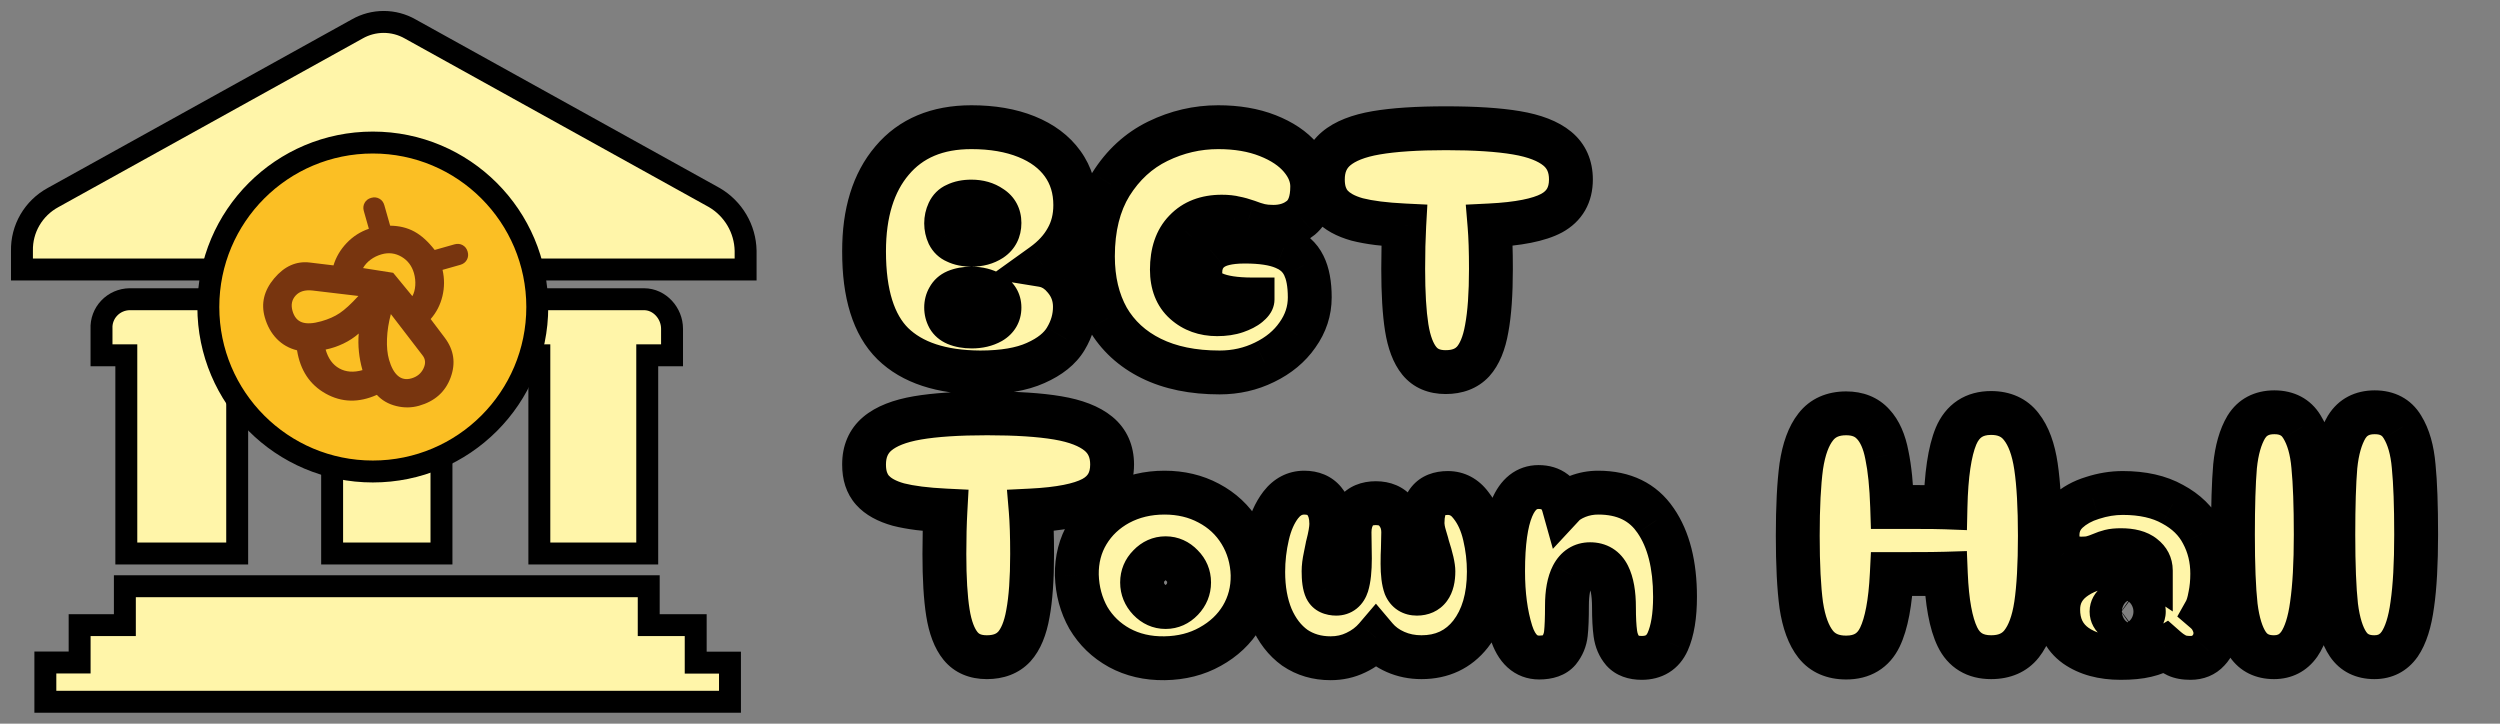 <svg width="114" height="33" viewBox="0 0 114 33" fill="none" xmlns="http://www.w3.org/2000/svg">
  <rect x="0" y="0" width="114" height="33" fill="#808080" stroke="none"/>
  <mask id="path-1-outside-1_31324_1988" maskUnits="userSpaceOnUse" x="38" y="4" width="74"
    height="28" fill="black">
    <rect fill="white" x="38" y="4" width="74" height="28" />
    <path
      d="M44.696 16.984C42.925 16.973 41.597 16.536 40.712 15.672C39.837 14.808 39.4 13.405 39.4 11.464C39.4 9.704 39.827 8.323 40.68 7.32C41.533 6.307 42.739 5.8 44.296 5.8C45.256 5.8 46.093 5.944 46.808 6.232C47.523 6.52 48.072 6.931 48.456 7.464C48.84 7.997 49.032 8.627 49.032 9.352C49.032 9.928 48.904 10.44 48.648 10.888C48.403 11.336 48.035 11.736 47.544 12.088C47.939 12.152 48.28 12.365 48.568 12.728C48.867 13.091 49.016 13.512 49.016 13.992C49.016 14.504 48.877 14.989 48.6 15.448C48.333 15.896 47.875 16.264 47.224 16.552C46.584 16.84 45.741 16.984 44.696 16.984ZM43.592 11.016C43.784 11.112 44.024 11.16 44.312 11.16C44.653 11.16 44.947 11.08 45.192 10.92C45.448 10.749 45.576 10.499 45.576 10.168C45.576 9.848 45.448 9.608 45.192 9.448C44.947 9.277 44.648 9.192 44.296 9.192C44.019 9.192 43.784 9.24 43.592 9.336C43.443 9.4 43.331 9.512 43.256 9.672C43.181 9.832 43.144 10.003 43.144 10.184C43.144 10.365 43.181 10.536 43.256 10.696C43.331 10.845 43.443 10.952 43.592 11.016ZM43.592 14.76C43.795 14.845 44.035 14.888 44.312 14.888C44.653 14.888 44.947 14.819 45.192 14.68C45.448 14.531 45.576 14.312 45.576 14.024C45.576 13.747 45.448 13.533 45.192 13.384C44.936 13.235 44.637 13.16 44.296 13.16C44.029 13.16 43.795 13.203 43.592 13.288C43.443 13.352 43.331 13.453 43.256 13.592C43.181 13.72 43.144 13.864 43.144 14.024C43.144 14.184 43.181 14.333 43.256 14.472C43.331 14.6 43.443 14.696 43.592 14.76ZM55.614 16.984C54.398 16.984 53.358 16.771 52.493 16.344C51.63 15.917 50.968 15.309 50.51 14.52C50.062 13.72 49.837 12.776 49.837 11.688C49.837 10.387 50.109 9.293 50.654 8.408C51.208 7.523 51.923 6.867 52.797 6.44C53.672 6.013 54.59 5.8 55.55 5.8C56.403 5.8 57.155 5.928 57.806 6.184C58.456 6.44 58.958 6.776 59.309 7.192C59.661 7.608 59.837 8.045 59.837 8.504C59.837 9.165 59.667 9.64 59.325 9.928C58.984 10.205 58.563 10.344 58.062 10.344C57.827 10.344 57.619 10.323 57.438 10.28C57.267 10.237 57.086 10.179 56.894 10.104C56.68 10.029 56.488 9.976 56.318 9.944C56.157 9.901 55.955 9.88 55.709 9.88C55.005 9.88 54.451 10.093 54.045 10.52C53.64 10.936 53.438 11.528 53.438 12.296C53.438 12.947 53.635 13.448 54.029 13.8C54.424 14.152 54.915 14.328 55.502 14.328C55.832 14.328 56.12 14.285 56.365 14.2C56.611 14.115 56.797 14.019 56.925 13.912C57.053 13.805 57.117 13.72 57.117 13.656C56.339 13.656 55.747 13.565 55.342 13.384C54.936 13.203 54.733 12.888 54.733 12.44C54.733 11.992 54.888 11.645 55.197 11.4C55.507 11.144 56.029 11.016 56.766 11.016C57.523 11.016 58.115 11.107 58.541 11.288C58.968 11.459 59.272 11.731 59.453 12.104C59.635 12.467 59.725 12.952 59.725 13.56C59.725 14.179 59.539 14.749 59.166 15.272C58.803 15.795 58.301 16.211 57.661 16.52C57.032 16.829 56.349 16.984 55.614 16.984ZM71.634 8.184C71.634 8.888 71.341 9.4 70.754 9.72C70.178 10.029 69.234 10.216 67.922 10.28C67.965 10.792 67.986 11.453 67.986 12.264C67.986 13.395 67.922 14.301 67.794 14.984C67.677 15.656 67.469 16.157 67.17 16.488C66.871 16.808 66.455 16.968 65.922 16.968C65.399 16.968 64.999 16.797 64.722 16.456C64.445 16.115 64.252 15.608 64.146 14.936C64.039 14.264 63.986 13.373 63.986 12.264C63.986 11.517 64.002 10.856 64.034 10.28C63.148 10.237 62.434 10.147 61.89 10.008C61.356 9.859 60.962 9.64 60.706 9.352C60.45 9.064 60.322 8.675 60.322 8.184C60.322 7.587 60.525 7.117 60.93 6.776C61.335 6.435 61.943 6.195 62.754 6.056C63.565 5.917 64.626 5.848 65.938 5.848C67.26 5.848 68.332 5.917 69.154 6.056C69.975 6.195 70.594 6.435 71.01 6.776C71.426 7.117 71.634 7.587 71.634 8.184ZM50.712 21.184C50.712 21.888 50.419 22.4 49.832 22.72C49.256 23.029 48.312 23.216 47 23.28C47.043 23.792 47.064 24.453 47.064 25.264C47.064 26.395 47 27.301 46.872 27.984C46.755 28.656 46.547 29.157 46.248 29.488C45.949 29.808 45.533 29.968 45 29.968C44.477 29.968 44.077 29.797 43.8 29.456C43.523 29.115 43.331 28.608 43.224 27.936C43.117 27.264 43.064 26.373 43.064 25.264C43.064 24.517 43.08 23.856 43.112 23.28C42.227 23.237 41.512 23.147 40.968 23.008C40.435 22.859 40.04 22.64 39.784 22.352C39.528 22.064 39.4 21.675 39.4 21.184C39.4 20.587 39.603 20.117 40.008 19.776C40.413 19.435 41.021 19.195 41.832 19.056C42.643 18.917 43.704 18.848 45.016 18.848C46.339 18.848 47.411 18.917 48.232 19.056C49.053 19.195 49.672 19.435 50.088 19.776C50.504 20.117 50.712 20.587 50.712 21.184ZM53.103 30.016C52.335 30.027 51.647 29.867 51.039 29.536C50.442 29.205 49.972 28.752 49.631 28.176C49.3 27.589 49.124 26.939 49.103 26.224C49.093 25.509 49.258 24.869 49.599 24.304C49.941 23.739 50.415 23.291 51.023 22.96C51.642 22.629 52.335 22.464 53.103 22.464C53.85 22.464 54.522 22.624 55.119 22.944C55.727 23.264 56.207 23.712 56.559 24.288C56.911 24.864 57.098 25.509 57.119 26.224C57.13 26.917 56.965 27.552 56.623 28.128C56.282 28.693 55.802 29.147 55.183 29.488C54.575 29.829 53.882 30.005 53.103 30.016ZM53.151 27.68C53.439 27.68 53.69 27.568 53.903 27.344C54.117 27.12 54.223 26.859 54.223 26.56C54.223 26.261 54.117 26.005 53.903 25.792C53.69 25.568 53.439 25.456 53.151 25.456C52.863 25.456 52.612 25.568 52.399 25.792C52.186 26.005 52.079 26.261 52.079 26.56C52.079 26.859 52.186 27.12 52.399 27.344C52.612 27.568 52.863 27.68 53.151 27.68ZM60.675 30.016C60.056 30.016 59.513 29.856 59.043 29.536C58.584 29.205 58.227 28.741 57.971 28.144C57.726 27.547 57.603 26.859 57.603 26.08C57.603 25.515 57.667 24.955 57.795 24.4C57.923 23.845 58.126 23.387 58.403 23.024C58.691 22.651 59.048 22.464 59.475 22.464C59.87 22.464 60.174 22.592 60.387 22.848C60.6 23.104 60.707 23.451 60.707 23.888C60.707 24.123 60.648 24.464 60.531 24.912C60.52 24.976 60.489 25.136 60.435 25.392C60.382 25.637 60.355 25.856 60.355 26.048C60.355 26.421 60.392 26.688 60.467 26.848C60.542 26.997 60.697 27.072 60.931 27.072C61.176 27.072 61.342 26.939 61.427 26.672C61.513 26.395 61.555 25.995 61.555 25.472L61.539 24.272C61.539 23.899 61.635 23.584 61.827 23.328C62.03 23.072 62.334 22.944 62.739 22.944C63.145 22.944 63.454 23.077 63.667 23.344C63.88 23.6 63.987 23.909 63.987 24.272L63.971 25.024C63.961 25.184 63.955 25.413 63.955 25.712C63.955 26.16 63.998 26.501 64.083 26.736C64.179 26.96 64.355 27.072 64.611 27.072C65.112 27.072 65.363 26.731 65.363 26.048C65.363 25.835 65.278 25.461 65.107 24.928C65.097 24.875 65.054 24.725 64.979 24.48C64.904 24.235 64.867 24.027 64.867 23.856C64.867 23.397 64.958 23.056 65.139 22.832C65.331 22.597 65.624 22.48 66.019 22.48C66.446 22.48 66.798 22.667 67.075 23.04C67.363 23.403 67.571 23.861 67.699 24.416C67.827 24.96 67.891 25.509 67.891 26.064C67.891 27.248 67.614 28.197 67.059 28.912C66.504 29.616 65.758 29.968 64.819 29.968C64.392 29.968 63.998 29.888 63.635 29.728C63.273 29.568 62.974 29.349 62.739 29.072C62.494 29.36 62.19 29.589 61.827 29.76C61.475 29.931 61.091 30.016 60.675 30.016ZM74.861 30C74.477 30 74.189 29.893 73.997 29.68C73.815 29.467 73.703 29.205 73.661 28.896C73.618 28.587 73.597 28.187 73.597 27.696C73.597 27.067 73.511 26.581 73.341 26.24C73.17 25.899 72.893 25.728 72.509 25.728C72.157 25.728 71.89 25.899 71.709 26.24C71.538 26.571 71.453 27.029 71.453 27.616C71.453 28.181 71.437 28.608 71.405 28.896C71.373 29.184 71.266 29.44 71.085 29.664C70.903 29.877 70.605 29.984 70.189 29.984C69.581 29.984 69.154 29.595 68.909 28.816C68.663 28.027 68.541 27.104 68.541 26.048C68.541 23.488 69.079 22.208 70.157 22.208C70.455 22.208 70.701 22.283 70.893 22.432C71.085 22.571 71.218 22.773 71.293 23.04C71.431 22.891 71.645 22.757 71.933 22.64C72.231 22.523 72.546 22.464 72.877 22.464C74.05 22.464 74.925 22.891 75.501 23.744C76.087 24.597 76.381 25.755 76.381 27.216C76.381 28.08 76.269 28.763 76.045 29.264C75.821 29.755 75.426 30 74.861 30ZM90.794 18.832C91.391 18.832 91.85 19.04 92.17 19.456C92.501 19.872 92.725 20.48 92.842 21.28C92.96 22.069 93.018 23.12 93.018 24.432C93.018 25.744 92.96 26.795 92.842 27.584C92.725 28.363 92.506 28.955 92.186 29.36C91.866 29.765 91.402 29.968 90.794 29.968C90.069 29.968 89.557 29.659 89.258 29.04C88.96 28.421 88.784 27.461 88.73 26.16C88.4 26.171 87.856 26.176 87.098 26.176H86.266C86.202 27.477 86.021 28.437 85.722 29.056C85.424 29.675 84.912 29.984 84.186 29.984C83.578 29.984 83.114 29.781 82.794 29.376C82.474 28.971 82.255 28.379 82.138 27.6C82.031 26.811 81.978 25.755 81.978 24.432C81.978 23.109 82.031 22.053 82.138 21.264C82.255 20.475 82.474 19.877 82.794 19.472C83.114 19.056 83.578 18.848 84.186 18.848C84.709 18.848 85.12 19.013 85.418 19.344C85.717 19.664 85.925 20.133 86.042 20.752C86.17 21.36 86.25 22.149 86.282 23.12H87.418C88.005 23.12 88.437 23.125 88.714 23.136C88.746 21.664 88.906 20.581 89.194 19.888C89.493 19.184 90.026 18.832 90.794 18.832ZM96.702 30C95.87 30 95.187 29.813 94.654 29.44C94.121 29.056 93.854 28.507 93.854 27.792C93.854 27.173 94.126 26.683 94.67 26.32C95.214 25.957 95.891 25.776 96.702 25.776C97.001 25.776 97.278 25.803 97.534 25.856C97.8 25.899 97.982 25.952 98.078 26.016C98.078 25.749 97.966 25.531 97.742 25.36C97.518 25.179 97.177 25.088 96.718 25.088C96.515 25.088 96.35 25.104 96.222 25.136C96.094 25.168 95.955 25.216 95.806 25.28C95.656 25.344 95.518 25.392 95.39 25.424C95.272 25.456 95.112 25.472 94.91 25.472C94.569 25.472 94.302 25.387 94.11 25.216C93.918 25.035 93.822 24.763 93.822 24.4C93.822 23.984 93.971 23.632 94.27 23.344C94.579 23.056 94.963 22.843 95.422 22.704C95.88 22.555 96.339 22.48 96.798 22.48C97.704 22.48 98.462 22.651 99.07 22.992C99.689 23.323 100.142 23.765 100.43 24.32C100.729 24.875 100.878 25.488 100.878 26.16C100.878 26.523 100.846 26.859 100.782 27.168C100.729 27.477 100.654 27.717 100.558 27.888C100.707 28.016 100.819 28.165 100.894 28.336C100.979 28.507 101.022 28.683 101.022 28.864C101.022 29.173 100.915 29.44 100.702 29.664C100.499 29.888 100.227 30 99.886 30C99.63 30 99.422 29.963 99.262 29.888C99.102 29.813 98.931 29.696 98.75 29.536C98.483 29.696 98.19 29.813 97.87 29.888C97.561 29.963 97.171 30 96.702 30ZM97.022 28.384C97.246 28.384 97.422 28.336 97.55 28.24C97.689 28.144 97.758 28.027 97.758 27.888C97.758 27.749 97.689 27.632 97.55 27.536C97.422 27.44 97.246 27.392 97.022 27.392C96.798 27.392 96.617 27.44 96.478 27.536C96.35 27.632 96.286 27.749 96.286 27.888C96.286 28.027 96.35 28.144 96.478 28.24C96.617 28.336 96.798 28.384 97.022 28.384ZM103.694 29.968C103.161 29.968 102.761 29.771 102.494 29.376C102.227 28.981 102.046 28.4 101.95 27.632C101.865 26.853 101.822 25.771 101.822 24.384C101.822 23.051 101.854 22.011 101.918 21.264C101.993 20.517 102.163 19.92 102.43 19.472C102.707 19.024 103.134 18.8 103.71 18.8C104.286 18.8 104.707 19.024 104.974 19.472C105.251 19.92 105.422 20.517 105.486 21.264C105.561 22.011 105.598 23.051 105.598 24.384C105.598 25.696 105.539 26.757 105.422 27.568C105.315 28.368 105.123 28.971 104.846 29.376C104.569 29.771 104.185 29.968 103.694 29.968ZM108.272 29.968C107.739 29.968 107.339 29.771 107.072 29.376C106.805 28.981 106.624 28.4 106.528 27.632C106.443 26.853 106.4 25.771 106.4 24.384C106.4 23.051 106.432 22.011 106.496 21.264C106.571 20.517 106.741 19.92 107.008 19.472C107.285 19.024 107.712 18.8 108.288 18.8C108.864 18.8 109.285 19.024 109.552 19.472C109.829 19.92 110 20.517 110.064 21.264C110.139 22.011 110.176 23.051 110.176 24.384C110.176 25.696 110.117 26.757 110 27.568C109.893 28.368 109.701 28.971 109.424 29.376C109.147 29.771 108.763 29.968 108.272 29.968Z" />
  </mask>
  <path
    d="M44.696 16.984C42.925 16.973 41.597 16.536 40.712 15.672C39.837 14.808 39.4 13.405 39.4 11.464C39.4 9.704 39.827 8.323 40.68 7.32C41.533 6.307 42.739 5.8 44.296 5.8C45.256 5.8 46.093 5.944 46.808 6.232C47.523 6.52 48.072 6.931 48.456 7.464C48.84 7.997 49.032 8.627 49.032 9.352C49.032 9.928 48.904 10.44 48.648 10.888C48.403 11.336 48.035 11.736 47.544 12.088C47.939 12.152 48.28 12.365 48.568 12.728C48.867 13.091 49.016 13.512 49.016 13.992C49.016 14.504 48.877 14.989 48.6 15.448C48.333 15.896 47.875 16.264 47.224 16.552C46.584 16.84 45.741 16.984 44.696 16.984ZM43.592 11.016C43.784 11.112 44.024 11.16 44.312 11.16C44.653 11.16 44.947 11.08 45.192 10.92C45.448 10.749 45.576 10.499 45.576 10.168C45.576 9.848 45.448 9.608 45.192 9.448C44.947 9.277 44.648 9.192 44.296 9.192C44.019 9.192 43.784 9.24 43.592 9.336C43.443 9.4 43.331 9.512 43.256 9.672C43.181 9.832 43.144 10.003 43.144 10.184C43.144 10.365 43.181 10.536 43.256 10.696C43.331 10.845 43.443 10.952 43.592 11.016ZM43.592 14.76C43.795 14.845 44.035 14.888 44.312 14.888C44.653 14.888 44.947 14.819 45.192 14.68C45.448 14.531 45.576 14.312 45.576 14.024C45.576 13.747 45.448 13.533 45.192 13.384C44.936 13.235 44.637 13.16 44.296 13.16C44.029 13.16 43.795 13.203 43.592 13.288C43.443 13.352 43.331 13.453 43.256 13.592C43.181 13.72 43.144 13.864 43.144 14.024C43.144 14.184 43.181 14.333 43.256 14.472C43.331 14.6 43.443 14.696 43.592 14.76ZM55.614 16.984C54.398 16.984 53.358 16.771 52.493 16.344C51.63 15.917 50.968 15.309 50.51 14.52C50.062 13.72 49.837 12.776 49.837 11.688C49.837 10.387 50.109 9.293 50.654 8.408C51.208 7.523 51.923 6.867 52.797 6.44C53.672 6.013 54.59 5.8 55.55 5.8C56.403 5.8 57.155 5.928 57.806 6.184C58.456 6.44 58.958 6.776 59.309 7.192C59.661 7.608 59.837 8.045 59.837 8.504C59.837 9.165 59.667 9.64 59.325 9.928C58.984 10.205 58.563 10.344 58.062 10.344C57.827 10.344 57.619 10.323 57.438 10.28C57.267 10.237 57.086 10.179 56.894 10.104C56.68 10.029 56.488 9.976 56.318 9.944C56.157 9.901 55.955 9.88 55.709 9.88C55.005 9.88 54.451 10.093 54.045 10.52C53.64 10.936 53.438 11.528 53.438 12.296C53.438 12.947 53.635 13.448 54.029 13.8C54.424 14.152 54.915 14.328 55.502 14.328C55.832 14.328 56.12 14.285 56.365 14.2C56.611 14.115 56.797 14.019 56.925 13.912C57.053 13.805 57.117 13.72 57.117 13.656C56.339 13.656 55.747 13.565 55.342 13.384C54.936 13.203 54.733 12.888 54.733 12.44C54.733 11.992 54.888 11.645 55.197 11.4C55.507 11.144 56.029 11.016 56.766 11.016C57.523 11.016 58.115 11.107 58.541 11.288C58.968 11.459 59.272 11.731 59.453 12.104C59.635 12.467 59.725 12.952 59.725 13.56C59.725 14.179 59.539 14.749 59.166 15.272C58.803 15.795 58.301 16.211 57.661 16.52C57.032 16.829 56.349 16.984 55.614 16.984ZM71.634 8.184C71.634 8.888 71.341 9.4 70.754 9.72C70.178 10.029 69.234 10.216 67.922 10.28C67.965 10.792 67.986 11.453 67.986 12.264C67.986 13.395 67.922 14.301 67.794 14.984C67.677 15.656 67.469 16.157 67.17 16.488C66.871 16.808 66.455 16.968 65.922 16.968C65.399 16.968 64.999 16.797 64.722 16.456C64.445 16.115 64.252 15.608 64.146 14.936C64.039 14.264 63.986 13.373 63.986 12.264C63.986 11.517 64.002 10.856 64.034 10.28C63.148 10.237 62.434 10.147 61.89 10.008C61.356 9.859 60.962 9.64 60.706 9.352C60.45 9.064 60.322 8.675 60.322 8.184C60.322 7.587 60.525 7.117 60.93 6.776C61.335 6.435 61.943 6.195 62.754 6.056C63.565 5.917 64.626 5.848 65.938 5.848C67.26 5.848 68.332 5.917 69.154 6.056C69.975 6.195 70.594 6.435 71.01 6.776C71.426 7.117 71.634 7.587 71.634 8.184ZM50.712 21.184C50.712 21.888 50.419 22.4 49.832 22.72C49.256 23.029 48.312 23.216 47 23.28C47.043 23.792 47.064 24.453 47.064 25.264C47.064 26.395 47 27.301 46.872 27.984C46.755 28.656 46.547 29.157 46.248 29.488C45.949 29.808 45.533 29.968 45 29.968C44.477 29.968 44.077 29.797 43.8 29.456C43.523 29.115 43.331 28.608 43.224 27.936C43.117 27.264 43.064 26.373 43.064 25.264C43.064 24.517 43.08 23.856 43.112 23.28C42.227 23.237 41.512 23.147 40.968 23.008C40.435 22.859 40.04 22.64 39.784 22.352C39.528 22.064 39.4 21.675 39.4 21.184C39.4 20.587 39.603 20.117 40.008 19.776C40.413 19.435 41.021 19.195 41.832 19.056C42.643 18.917 43.704 18.848 45.016 18.848C46.339 18.848 47.411 18.917 48.232 19.056C49.053 19.195 49.672 19.435 50.088 19.776C50.504 20.117 50.712 20.587 50.712 21.184ZM53.103 30.016C52.335 30.027 51.647 29.867 51.039 29.536C50.442 29.205 49.972 28.752 49.631 28.176C49.3 27.589 49.124 26.939 49.103 26.224C49.093 25.509 49.258 24.869 49.599 24.304C49.941 23.739 50.415 23.291 51.023 22.96C51.642 22.629 52.335 22.464 53.103 22.464C53.85 22.464 54.522 22.624 55.119 22.944C55.727 23.264 56.207 23.712 56.559 24.288C56.911 24.864 57.098 25.509 57.119 26.224C57.13 26.917 56.965 27.552 56.623 28.128C56.282 28.693 55.802 29.147 55.183 29.488C54.575 29.829 53.882 30.005 53.103 30.016ZM53.151 27.68C53.439 27.68 53.69 27.568 53.903 27.344C54.117 27.12 54.223 26.859 54.223 26.56C54.223 26.261 54.117 26.005 53.903 25.792C53.69 25.568 53.439 25.456 53.151 25.456C52.863 25.456 52.612 25.568 52.399 25.792C52.186 26.005 52.079 26.261 52.079 26.56C52.079 26.859 52.186 27.12 52.399 27.344C52.612 27.568 52.863 27.68 53.151 27.68ZM60.675 30.016C60.056 30.016 59.513 29.856 59.043 29.536C58.584 29.205 58.227 28.741 57.971 28.144C57.726 27.547 57.603 26.859 57.603 26.08C57.603 25.515 57.667 24.955 57.795 24.4C57.923 23.845 58.126 23.387 58.403 23.024C58.691 22.651 59.048 22.464 59.475 22.464C59.87 22.464 60.174 22.592 60.387 22.848C60.6 23.104 60.707 23.451 60.707 23.888C60.707 24.123 60.648 24.464 60.531 24.912C60.52 24.976 60.489 25.136 60.435 25.392C60.382 25.637 60.355 25.856 60.355 26.048C60.355 26.421 60.392 26.688 60.467 26.848C60.542 26.997 60.697 27.072 60.931 27.072C61.176 27.072 61.342 26.939 61.427 26.672C61.513 26.395 61.555 25.995 61.555 25.472L61.539 24.272C61.539 23.899 61.635 23.584 61.827 23.328C62.03 23.072 62.334 22.944 62.739 22.944C63.145 22.944 63.454 23.077 63.667 23.344C63.88 23.6 63.987 23.909 63.987 24.272L63.971 25.024C63.961 25.184 63.955 25.413 63.955 25.712C63.955 26.16 63.998 26.501 64.083 26.736C64.179 26.96 64.355 27.072 64.611 27.072C65.112 27.072 65.363 26.731 65.363 26.048C65.363 25.835 65.278 25.461 65.107 24.928C65.097 24.875 65.054 24.725 64.979 24.48C64.904 24.235 64.867 24.027 64.867 23.856C64.867 23.397 64.958 23.056 65.139 22.832C65.331 22.597 65.624 22.48 66.019 22.48C66.446 22.48 66.798 22.667 67.075 23.04C67.363 23.403 67.571 23.861 67.699 24.416C67.827 24.96 67.891 25.509 67.891 26.064C67.891 27.248 67.614 28.197 67.059 28.912C66.504 29.616 65.758 29.968 64.819 29.968C64.392 29.968 63.998 29.888 63.635 29.728C63.273 29.568 62.974 29.349 62.739 29.072C62.494 29.36 62.19 29.589 61.827 29.76C61.475 29.931 61.091 30.016 60.675 30.016ZM74.861 30C74.477 30 74.189 29.893 73.997 29.68C73.815 29.467 73.703 29.205 73.661 28.896C73.618 28.587 73.597 28.187 73.597 27.696C73.597 27.067 73.511 26.581 73.341 26.24C73.17 25.899 72.893 25.728 72.509 25.728C72.157 25.728 71.89 25.899 71.709 26.24C71.538 26.571 71.453 27.029 71.453 27.616C71.453 28.181 71.437 28.608 71.405 28.896C71.373 29.184 71.266 29.44 71.085 29.664C70.903 29.877 70.605 29.984 70.189 29.984C69.581 29.984 69.154 29.595 68.909 28.816C68.663 28.027 68.541 27.104 68.541 26.048C68.541 23.488 69.079 22.208 70.157 22.208C70.455 22.208 70.701 22.283 70.893 22.432C71.085 22.571 71.218 22.773 71.293 23.04C71.431 22.891 71.645 22.757 71.933 22.64C72.231 22.523 72.546 22.464 72.877 22.464C74.05 22.464 74.925 22.891 75.501 23.744C76.087 24.597 76.381 25.755 76.381 27.216C76.381 28.08 76.269 28.763 76.045 29.264C75.821 29.755 75.426 30 74.861 30ZM90.794 18.832C91.391 18.832 91.85 19.04 92.17 19.456C92.501 19.872 92.725 20.48 92.842 21.28C92.96 22.069 93.018 23.12 93.018 24.432C93.018 25.744 92.96 26.795 92.842 27.584C92.725 28.363 92.506 28.955 92.186 29.36C91.866 29.765 91.402 29.968 90.794 29.968C90.069 29.968 89.557 29.659 89.258 29.04C88.96 28.421 88.784 27.461 88.73 26.16C88.4 26.171 87.856 26.176 87.098 26.176H86.266C86.202 27.477 86.021 28.437 85.722 29.056C85.424 29.675 84.912 29.984 84.186 29.984C83.578 29.984 83.114 29.781 82.794 29.376C82.474 28.971 82.255 28.379 82.138 27.6C82.031 26.811 81.978 25.755 81.978 24.432C81.978 23.109 82.031 22.053 82.138 21.264C82.255 20.475 82.474 19.877 82.794 19.472C83.114 19.056 83.578 18.848 84.186 18.848C84.709 18.848 85.12 19.013 85.418 19.344C85.717 19.664 85.925 20.133 86.042 20.752C86.17 21.36 86.25 22.149 86.282 23.12H87.418C88.005 23.12 88.437 23.125 88.714 23.136C88.746 21.664 88.906 20.581 89.194 19.888C89.493 19.184 90.026 18.832 90.794 18.832ZM96.702 30C95.87 30 95.187 29.813 94.654 29.44C94.121 29.056 93.854 28.507 93.854 27.792C93.854 27.173 94.126 26.683 94.67 26.32C95.214 25.957 95.891 25.776 96.702 25.776C97.001 25.776 97.278 25.803 97.534 25.856C97.8 25.899 97.982 25.952 98.078 26.016C98.078 25.749 97.966 25.531 97.742 25.36C97.518 25.179 97.177 25.088 96.718 25.088C96.515 25.088 96.35 25.104 96.222 25.136C96.094 25.168 95.955 25.216 95.806 25.28C95.656 25.344 95.518 25.392 95.39 25.424C95.272 25.456 95.112 25.472 94.91 25.472C94.569 25.472 94.302 25.387 94.11 25.216C93.918 25.035 93.822 24.763 93.822 24.4C93.822 23.984 93.971 23.632 94.27 23.344C94.579 23.056 94.963 22.843 95.422 22.704C95.88 22.555 96.339 22.48 96.798 22.48C97.704 22.48 98.462 22.651 99.07 22.992C99.689 23.323 100.142 23.765 100.43 24.32C100.729 24.875 100.878 25.488 100.878 26.16C100.878 26.523 100.846 26.859 100.782 27.168C100.729 27.477 100.654 27.717 100.558 27.888C100.707 28.016 100.819 28.165 100.894 28.336C100.979 28.507 101.022 28.683 101.022 28.864C101.022 29.173 100.915 29.44 100.702 29.664C100.499 29.888 100.227 30 99.886 30C99.63 30 99.422 29.963 99.262 29.888C99.102 29.813 98.931 29.696 98.75 29.536C98.483 29.696 98.19 29.813 97.87 29.888C97.561 29.963 97.171 30 96.702 30ZM97.022 28.384C97.246 28.384 97.422 28.336 97.55 28.24C97.689 28.144 97.758 28.027 97.758 27.888C97.758 27.749 97.689 27.632 97.55 27.536C97.422 27.44 97.246 27.392 97.022 27.392C96.798 27.392 96.617 27.44 96.478 27.536C96.35 27.632 96.286 27.749 96.286 27.888C96.286 28.027 96.35 28.144 96.478 28.24C96.617 28.336 96.798 28.384 97.022 28.384ZM103.694 29.968C103.161 29.968 102.761 29.771 102.494 29.376C102.227 28.981 102.046 28.4 101.95 27.632C101.865 26.853 101.822 25.771 101.822 24.384C101.822 23.051 101.854 22.011 101.918 21.264C101.993 20.517 102.163 19.92 102.43 19.472C102.707 19.024 103.134 18.8 103.71 18.8C104.286 18.8 104.707 19.024 104.974 19.472C105.251 19.92 105.422 20.517 105.486 21.264C105.561 22.011 105.598 23.051 105.598 24.384C105.598 25.696 105.539 26.757 105.422 27.568C105.315 28.368 105.123 28.971 104.846 29.376C104.569 29.771 104.185 29.968 103.694 29.968ZM108.272 29.968C107.739 29.968 107.339 29.771 107.072 29.376C106.805 28.981 106.624 28.4 106.528 27.632C106.443 26.853 106.4 25.771 106.4 24.384C106.4 23.051 106.432 22.011 106.496 21.264C106.571 20.517 106.741 19.92 107.008 19.472C107.285 19.024 107.712 18.8 108.288 18.8C108.864 18.8 109.285 19.024 109.552 19.472C109.829 19.92 110 20.517 110.064 21.264C110.139 22.011 110.176 23.051 110.176 24.384C110.176 25.696 110.117 26.757 110 27.568C109.893 28.368 109.701 28.971 109.424 29.376C109.147 29.771 108.763 29.968 108.272 29.968Z"
    fill="#FFF5A9" />
  <path
    d="M44.696 16.984L44.69 17.984H44.696V16.984ZM40.712 15.672L40.009 16.383L40.014 16.388L40.712 15.672ZM40.68 7.32L41.441 7.968L41.445 7.964L40.68 7.32ZM46.808 6.232L47.182 5.304L46.808 6.232ZM48.648 10.888L47.78 10.392L47.775 10.4L47.771 10.408L48.648 10.888ZM47.544 12.088L46.961 11.275L44.993 12.687L47.384 13.075L47.544 12.088ZM48.568 12.728L47.785 13.35L47.79 13.357L47.796 13.364L48.568 12.728ZM48.6 15.448L47.744 14.931L47.741 14.937L48.6 15.448ZM47.224 16.552L46.819 15.638L46.814 15.64L47.224 16.552ZM43.592 11.016L44.039 10.122L44.013 10.108L43.986 10.097L43.592 11.016ZM45.192 10.92L45.738 11.758L45.747 11.752L45.192 10.92ZM45.192 9.448L44.621 10.269L44.641 10.283L44.662 10.296L45.192 9.448ZM43.592 9.336L43.986 10.255L44.013 10.244L44.039 10.23L43.592 9.336ZM43.256 9.672L42.35 9.249H42.35L43.256 9.672ZM43.256 10.696L42.35 11.119L42.355 11.131L42.362 11.143L43.256 10.696ZM43.592 14.76L43.198 15.679L43.204 15.682L43.592 14.76ZM45.192 14.68L45.684 15.551L45.696 15.544L45.192 14.68ZM45.192 13.384L45.696 12.52H45.696L45.192 13.384ZM43.592 13.288L43.204 12.366L43.198 12.369L43.592 13.288ZM43.256 13.592L44.12 14.096L44.128 14.081L44.136 14.066L43.256 13.592ZM43.256 14.472L42.376 14.946L42.384 14.961L42.392 14.976L43.256 14.472ZM44.702 15.984C43.078 15.974 42.044 15.574 41.41 14.956L40.014 16.388C41.151 17.498 42.772 17.972 44.69 17.984L44.702 15.984ZM41.415 14.961C40.816 14.369 40.4 13.288 40.4 11.464H38.4C38.4 13.523 38.859 15.247 40.009 16.383L41.415 14.961ZM40.4 11.464C40.4 9.861 40.787 8.737 41.441 7.968L39.919 6.672C38.866 7.909 38.4 9.547 38.4 11.464H40.4ZM41.445 7.964C42.074 7.217 42.976 6.8 44.296 6.8V4.8C42.501 4.8 40.992 5.396 39.915 6.676L41.445 7.964ZM44.296 6.8C45.158 6.8 45.864 6.93 46.434 7.16L47.182 5.304C46.323 4.958 45.354 4.8 44.296 4.8V6.8ZM46.434 7.16C47.004 7.389 47.389 7.693 47.645 8.048L49.267 6.88C48.755 6.168 48.041 5.651 47.182 5.304L46.434 7.16ZM47.645 8.048C47.893 8.394 48.032 8.814 48.032 9.352H50.032C50.032 8.44 49.787 7.601 49.267 6.88L47.645 8.048ZM48.032 9.352C48.032 9.775 47.94 10.112 47.78 10.392L49.516 11.384C49.868 10.768 50.032 10.081 50.032 9.352H48.032ZM47.771 10.408C47.609 10.703 47.352 10.995 46.961 11.275L48.127 12.9C48.717 12.477 49.196 11.97 49.525 11.368L47.771 10.408ZM47.384 13.075C47.494 13.093 47.626 13.149 47.785 13.35L49.351 12.106C48.934 11.581 48.383 11.211 47.704 11.101L47.384 13.075ZM47.796 13.364C47.944 13.543 48.016 13.739 48.016 13.992H50.016C50.016 13.286 49.789 12.638 49.34 12.092L47.796 13.364ZM48.016 13.992C48.016 14.313 47.932 14.62 47.744 14.931L49.456 15.965C49.823 15.358 50.016 14.695 50.016 13.992H48.016ZM47.741 14.937C47.613 15.152 47.348 15.403 46.819 15.638L47.629 17.466C48.401 17.125 49.054 16.64 49.459 15.96L47.741 14.937ZM46.814 15.64C46.35 15.849 45.663 15.984 44.696 15.984V17.984C45.82 17.984 46.818 17.831 47.634 17.464L46.814 15.64ZM43.145 11.91C43.515 12.095 43.919 12.16 44.312 12.16V10.16C44.129 10.16 44.053 10.129 44.039 10.122L43.145 11.91ZM44.312 12.16C44.815 12.16 45.305 12.04 45.738 11.758L44.646 10.082C44.588 10.12 44.492 10.16 44.312 10.16V12.16ZM45.747 11.752C46.305 11.38 46.576 10.803 46.576 10.168H44.576C44.576 10.203 44.57 10.187 44.589 10.149C44.598 10.132 44.61 10.116 44.621 10.103C44.632 10.091 44.639 10.087 44.637 10.088L45.747 11.752ZM46.576 10.168C46.576 9.528 46.291 8.956 45.722 8.6L44.662 10.296C44.662 10.296 44.653 10.29 44.639 10.275C44.624 10.261 44.61 10.241 44.598 10.219C44.572 10.17 44.576 10.143 44.576 10.168H46.576ZM45.763 8.627C45.322 8.32 44.815 8.192 44.296 8.192V10.192C44.481 10.192 44.571 10.234 44.621 10.269L45.763 8.627ZM44.296 8.192C43.907 8.192 43.51 8.259 43.145 8.442L44.039 10.23C44.058 10.221 44.13 10.192 44.296 10.192V8.192ZM43.198 8.417C42.802 8.586 42.519 8.887 42.35 9.249L44.162 10.095C44.156 10.108 44.138 10.14 44.103 10.175C44.067 10.211 44.025 10.238 43.986 10.255L43.198 8.417ZM42.35 9.249C42.212 9.545 42.144 9.861 42.144 10.184H44.144C44.144 10.145 44.151 10.119 44.162 10.095L42.35 9.249ZM42.144 10.184C42.144 10.507 42.212 10.823 42.35 11.119L44.162 10.273C44.151 10.249 44.144 10.223 44.144 10.184H42.144ZM42.362 11.143C42.539 11.498 42.825 11.775 43.198 11.935L43.986 10.097C44.015 10.109 44.051 10.131 44.086 10.164C44.12 10.196 44.14 10.228 44.15 10.249L42.362 11.143ZM43.204 15.682C43.557 15.83 43.935 15.888 44.312 15.888V13.888C44.134 13.888 44.032 13.86 43.98 13.838L43.204 15.682ZM44.312 15.888C44.789 15.888 45.26 15.79 45.684 15.551L44.7 13.809C44.633 13.847 44.517 13.888 44.312 13.888V15.888ZM45.696 15.544C46.248 15.222 46.576 14.68 46.576 14.024H44.576C44.576 14.015 44.58 13.963 44.617 13.899C44.654 13.836 44.693 13.813 44.688 13.816L45.696 15.544ZM46.576 14.024C46.576 13.362 46.233 12.834 45.696 12.52L44.688 14.248C44.699 14.254 44.66 14.233 44.623 14.171C44.583 14.104 44.576 14.045 44.576 14.024H46.576ZM45.696 12.52C45.265 12.269 44.787 12.16 44.296 12.16V14.16C44.487 14.16 44.607 14.2 44.688 14.248L45.696 12.52ZM44.296 12.16C43.924 12.16 43.553 12.22 43.204 12.366L43.98 14.21C44.037 14.186 44.135 14.16 44.296 14.16V12.16ZM43.198 12.369C42.848 12.519 42.561 12.773 42.376 13.118L44.136 14.066C44.122 14.093 44.099 14.124 44.067 14.153C44.035 14.182 44.005 14.199 43.986 14.207L43.198 12.369ZM42.392 13.088C42.221 13.381 42.144 13.701 42.144 14.024H44.144C44.144 14.022 44.144 14.031 44.14 14.047C44.136 14.063 44.129 14.08 44.12 14.096L42.392 13.088ZM42.144 14.024C42.144 14.347 42.221 14.659 42.376 14.946L44.136 13.998C44.138 14 44.14 14.006 44.142 14.014C44.144 14.021 44.144 14.025 44.144 14.024H42.144ZM42.392 14.976C42.585 15.307 42.872 15.539 43.198 15.679L43.986 13.841C43.995 13.845 44.018 13.856 44.047 13.881C44.076 13.906 44.101 13.936 44.12 13.968L42.392 14.976ZM52.493 16.344L52.936 15.447L52.493 16.344ZM50.51 14.52L49.637 15.009L49.641 15.015L49.645 15.022L50.51 14.52ZM50.654 8.408L49.806 7.877L49.801 7.884L50.654 8.408ZM52.797 6.44L52.359 5.541L52.797 6.44ZM57.806 6.184L58.172 5.253L57.806 6.184ZM59.309 7.192L60.073 6.546V6.546L59.309 7.192ZM59.325 9.928L59.956 10.704L59.963 10.698L59.97 10.692L59.325 9.928ZM57.438 10.28L57.195 11.25L57.209 11.253L57.438 10.28ZM56.894 10.104L57.256 9.172L57.24 9.166L57.224 9.16L56.894 10.104ZM56.318 9.944L56.06 10.91L56.096 10.92L56.133 10.927L56.318 9.944ZM54.045 10.52L54.762 11.218L54.77 11.209L54.045 10.52ZM54.029 13.8L53.364 14.546L54.029 13.8ZM56.925 13.912L57.566 14.68V14.68L56.925 13.912ZM57.117 13.656H58.117V12.656H57.117V13.656ZM55.197 11.4L55.819 12.184L55.827 12.177L55.835 12.17L55.197 11.4ZM58.541 11.288L58.15 12.208L58.16 12.213L58.17 12.216L58.541 11.288ZM59.453 12.104L58.554 12.541L58.559 12.551L59.453 12.104ZM59.166 15.272L58.352 14.691L58.344 14.702L59.166 15.272ZM57.661 16.52L57.226 15.62L57.22 15.623L57.661 16.52ZM55.614 15.984C54.512 15.984 53.631 15.791 52.936 15.447L52.051 17.241C53.084 17.751 54.283 17.984 55.614 17.984V15.984ZM52.936 15.447C52.238 15.103 51.728 14.627 51.374 14.018L49.645 15.022C50.208 15.991 51.021 16.732 52.051 17.241L52.936 15.447ZM51.382 14.031C51.032 13.406 50.837 12.637 50.837 11.688H48.837C48.837 12.915 49.091 14.034 49.637 15.009L51.382 14.031ZM50.837 11.688C50.837 10.525 51.08 9.624 51.505 8.932L49.801 7.884C49.139 8.963 48.837 10.248 48.837 11.688H50.837ZM51.501 8.939C51.964 8.2 52.542 7.677 53.236 7.339L52.359 5.541C51.304 6.056 50.452 6.845 49.806 7.877L51.501 8.939ZM53.236 7.339C53.976 6.978 54.744 6.8 55.55 6.8V4.8C54.435 4.8 53.368 5.049 52.359 5.541L53.236 7.339ZM55.55 6.8C56.304 6.8 56.928 6.913 57.439 7.115L58.172 5.253C57.382 4.943 56.501 4.8 55.55 4.8V6.8ZM57.439 7.115C57.979 7.327 58.327 7.579 58.546 7.838L60.073 6.546C59.588 5.973 58.934 5.553 58.172 5.253L57.439 7.115ZM58.546 7.838C58.775 8.109 58.837 8.325 58.837 8.504H60.837C60.837 7.766 60.548 7.107 60.073 6.546L58.546 7.838ZM58.837 8.504C58.837 9.015 58.706 9.143 58.681 9.164L59.97 10.692C60.628 10.137 60.837 9.315 60.837 8.504H58.837ZM58.695 9.152C58.556 9.264 58.367 9.344 58.062 9.344V11.344C58.759 11.344 59.412 11.146 59.956 10.704L58.695 9.152ZM58.062 9.344C57.885 9.344 57.756 9.328 57.666 9.307L57.209 11.253C57.481 11.318 57.769 11.344 58.062 11.344V9.344ZM57.68 9.31C57.556 9.279 57.415 9.234 57.256 9.172L56.531 11.036C56.756 11.123 56.977 11.196 57.195 11.25L57.68 9.31ZM57.224 9.16C56.976 9.073 56.734 9.005 56.502 8.961L56.133 10.927C56.242 10.947 56.384 10.985 56.563 11.048L57.224 9.16ZM56.575 8.978C56.301 8.905 56.004 8.88 55.709 8.88V10.88C55.905 10.88 56.014 10.898 56.06 10.91L56.575 8.978ZM55.709 8.88C54.789 8.88 53.951 9.167 53.321 9.831L54.77 11.209C54.95 11.019 55.221 10.88 55.709 10.88V8.88ZM53.329 9.822C52.689 10.479 52.438 11.354 52.438 12.296H54.438C54.438 11.702 54.591 11.393 54.762 11.218L53.329 9.822ZM52.438 12.296C52.438 13.161 52.709 13.962 53.364 14.546L54.695 13.054C54.561 12.934 54.438 12.733 54.438 12.296H52.438ZM53.364 14.546C53.962 15.08 54.698 15.328 55.502 15.328V13.328C55.131 13.328 54.886 13.224 54.695 13.054L53.364 14.546ZM55.502 15.328C55.915 15.328 56.319 15.275 56.694 15.145L56.037 13.255C55.922 13.296 55.749 13.328 55.502 13.328V15.328ZM56.694 15.145C56.997 15.039 57.308 14.895 57.566 14.68L56.285 13.144C56.29 13.14 56.276 13.152 56.232 13.175C56.189 13.197 56.125 13.225 56.037 13.255L56.694 15.145ZM57.566 14.68C57.66 14.602 57.773 14.497 57.87 14.368C57.953 14.257 58.117 14.007 58.117 13.656H56.117C56.117 13.505 56.155 13.388 56.186 13.314C56.218 13.241 56.252 13.192 56.27 13.168C56.302 13.124 56.319 13.116 56.285 13.144L57.566 14.68ZM57.117 12.656C56.389 12.656 55.964 12.567 55.75 12.471L54.933 14.297C55.53 14.564 56.288 14.656 57.117 14.656V12.656ZM55.75 12.471C55.718 12.457 55.707 12.448 55.708 12.448C55.708 12.448 55.71 12.45 55.714 12.455C55.718 12.459 55.722 12.464 55.726 12.47C55.73 12.477 55.733 12.483 55.735 12.488C55.737 12.492 55.738 12.495 55.738 12.494C55.738 12.493 55.733 12.477 55.733 12.44H53.733C53.733 12.818 53.821 13.205 54.045 13.553C54.269 13.902 54.587 14.142 54.933 14.297L55.75 12.471ZM55.733 12.44C55.733 12.251 55.783 12.212 55.819 12.184L54.576 10.617C53.993 11.079 53.733 11.733 53.733 12.44H55.733ZM55.835 12.17C55.867 12.144 56.091 12.016 56.766 12.016V10.016C55.968 10.016 55.147 10.144 54.56 10.63L55.835 12.17ZM56.766 12.016C57.463 12.016 57.901 12.102 58.15 12.208L58.933 10.368C58.328 10.111 57.583 10.016 56.766 10.016V12.016ZM58.17 12.216C58.392 12.305 58.493 12.416 58.554 12.541L60.353 11.667C60.051 11.045 59.544 10.612 58.913 10.36L58.17 12.216ZM58.559 12.551C58.645 12.723 58.725 13.036 58.725 13.56H60.725C60.725 12.868 60.625 12.21 60.348 11.657L58.559 12.551ZM58.725 13.56C58.725 13.962 58.609 14.331 58.352 14.691L59.979 15.853C60.469 15.168 60.725 14.395 60.725 13.56H58.725ZM58.344 14.702C58.091 15.067 57.73 15.376 57.226 15.62L58.097 17.42C58.873 17.045 59.515 16.522 59.987 15.842L58.344 14.702ZM57.22 15.623C56.735 15.861 56.204 15.984 55.614 15.984V17.984C56.495 17.984 57.329 17.798 58.103 17.417L57.22 15.623ZM70.754 9.72L71.227 10.601L71.233 10.598L70.754 9.72ZM67.922 10.28L67.873 9.281L66.839 9.332L66.925 10.363L67.922 10.28ZM67.794 14.984L66.811 14.8L66.809 14.812L67.794 14.984ZM67.17 16.488L67.901 17.17L67.906 17.164L67.912 17.158L67.17 16.488ZM64.722 16.456L65.498 15.825L64.722 16.456ZM64.146 14.936L63.158 15.093L64.146 14.936ZM64.034 10.28L65.032 10.335L65.088 9.33L64.082 9.281L64.034 10.28ZM61.89 10.008L61.62 10.971L61.632 10.974L61.643 10.977L61.89 10.008ZM60.706 9.352L59.959 10.016L60.706 9.352ZM60.93 6.776L60.286 6.011V6.011L60.93 6.776ZM62.754 6.056L62.585 5.07L62.754 6.056ZM71.01 6.776L71.644 6.003L71.01 6.776ZM70.634 8.184C70.634 8.395 70.591 8.521 70.546 8.599C70.503 8.674 70.428 8.759 70.275 8.842L71.233 10.598C71.666 10.361 72.031 10.03 72.282 9.593C72.53 9.159 72.634 8.677 72.634 8.184H70.634ZM70.281 8.839C69.911 9.037 69.157 9.219 67.873 9.281L67.971 11.279C69.311 11.213 70.444 11.021 71.227 10.601L70.281 8.839ZM66.925 10.363C66.965 10.836 66.986 11.467 66.986 12.264H68.986C68.986 11.44 68.964 10.748 68.918 10.197L66.925 10.363ZM66.986 12.264C66.986 13.366 66.923 14.204 66.811 14.8L68.777 15.168C68.921 14.399 68.986 13.423 68.986 12.264H66.986ZM66.809 14.812C66.708 15.39 66.55 15.683 66.428 15.818L67.912 17.158C68.387 16.632 68.645 15.922 68.779 15.156L66.809 14.812ZM66.439 15.806C66.37 15.88 66.243 15.968 65.922 15.968V17.968C66.667 17.968 67.373 17.736 67.901 17.17L66.439 15.806ZM65.922 15.968C65.637 15.968 65.549 15.888 65.498 15.825L63.946 17.087C64.45 17.706 65.161 17.968 65.922 17.968V15.968ZM65.498 15.825C65.376 15.676 65.226 15.364 65.133 14.779L63.158 15.093C63.279 15.852 63.513 16.554 63.946 17.087L65.498 15.825ZM65.133 14.779C65.039 14.181 64.986 13.349 64.986 12.264H62.986C62.986 13.398 63.04 14.347 63.158 15.093L65.133 14.779ZM64.986 12.264C64.986 11.531 65.002 10.889 65.032 10.335L63.035 10.225C63.002 10.823 62.986 11.504 62.986 12.264H64.986ZM64.082 9.281C63.23 9.24 62.59 9.154 62.137 9.039L61.643 10.977C62.278 11.139 63.067 11.235 63.986 11.279L64.082 9.281ZM62.16 9.045C61.734 8.926 61.538 8.783 61.453 8.688L59.959 10.016C60.386 10.497 60.979 10.791 61.62 10.971L62.16 9.045ZM61.453 8.688C61.401 8.628 61.322 8.499 61.322 8.184H59.322C59.322 8.851 59.499 9.5 59.959 10.016L61.453 8.688ZM61.322 8.184C61.322 7.84 61.425 7.667 61.574 7.541L60.286 6.011C59.624 6.568 59.322 7.334 59.322 8.184H61.322ZM61.574 7.541C61.788 7.361 62.199 7.165 62.922 7.042L62.585 5.07C61.688 5.224 60.882 5.509 60.286 6.011L61.574 7.541ZM62.922 7.042C63.655 6.916 64.653 6.848 65.938 6.848V4.848C64.598 4.848 63.474 4.918 62.585 5.07L62.922 7.042ZM65.938 6.848C67.233 6.848 68.243 6.916 68.987 7.042L69.32 5.07C68.422 4.918 67.288 4.848 65.938 4.848V6.848ZM68.987 7.042C69.723 7.166 70.149 7.363 70.376 7.549L71.644 6.003C71.039 5.506 70.228 5.223 69.32 5.07L68.987 7.042ZM70.376 7.549C70.533 7.678 70.634 7.849 70.634 8.184H72.634C72.634 7.325 72.319 6.557 71.644 6.003L70.376 7.549ZM49.832 22.72L50.305 23.601L50.311 23.598L49.832 22.72ZM47 23.28L46.951 22.281L45.917 22.332L46.004 23.363L47 23.28ZM46.872 27.984L45.889 27.8L45.887 27.812L46.872 27.984ZM46.248 29.488L46.979 30.17L46.985 30.164L46.99 30.158L46.248 29.488ZM43.8 29.456L44.576 28.825L43.8 29.456ZM43.224 27.936L42.236 28.093H42.236L43.224 27.936ZM43.112 23.28L44.111 23.335L44.166 22.33L43.16 22.281L43.112 23.28ZM40.968 23.008L40.698 23.971L40.71 23.974L40.721 23.977L40.968 23.008ZM39.784 22.352L39.037 23.016H39.037L39.784 22.352ZM40.008 19.776L39.364 19.011H39.364L40.008 19.776ZM41.832 19.056L41.663 18.07L41.832 19.056ZM50.088 19.776L50.722 19.003L50.088 19.776ZM49.712 21.184C49.712 21.395 49.669 21.521 49.624 21.599C49.581 21.674 49.506 21.759 49.353 21.842L50.311 23.598C50.745 23.361 51.109 23.03 51.36 22.593C51.608 22.159 51.712 21.677 51.712 21.184H49.712ZM49.359 21.839C48.989 22.037 48.235 22.219 46.951 22.281L47.049 24.279C48.389 24.213 49.523 24.021 50.305 23.601L49.359 21.839ZM46.004 23.363C46.043 23.836 46.064 24.467 46.064 25.264H48.064C48.064 24.439 48.042 23.748 47.996 23.197L46.004 23.363ZM46.064 25.264C46.064 26.366 46.001 27.203 45.889 27.8L47.855 28.168C47.999 27.399 48.064 26.423 48.064 25.264H46.064ZM45.887 27.812C45.786 28.39 45.628 28.683 45.506 28.818L46.99 30.158C47.465 29.632 47.723 28.922 47.857 28.156L45.887 27.812ZM45.517 28.806C45.448 28.88 45.321 28.968 45 28.968V30.968C45.745 30.968 46.451 30.736 46.979 30.17L45.517 28.806ZM45 28.968C44.715 28.968 44.627 28.888 44.576 28.825L43.024 30.087C43.528 30.706 44.239 30.968 45 30.968V28.968ZM44.576 28.825C44.455 28.676 44.304 28.364 44.212 27.779L42.236 28.093C42.357 28.852 42.591 29.554 43.024 30.087L44.576 28.825ZM44.212 27.779C44.117 27.181 44.064 26.349 44.064 25.264H42.064C42.064 26.398 42.118 27.347 42.236 28.093L44.212 27.779ZM44.064 25.264C44.064 24.531 44.08 23.889 44.111 23.335L42.114 23.224C42.08 23.823 42.064 24.504 42.064 25.264H44.064ZM43.16 22.281C42.308 22.24 41.668 22.154 41.215 22.039L40.721 23.977C41.356 24.139 42.145 24.235 43.064 24.279L43.16 22.281ZM41.238 22.045C40.812 21.926 40.616 21.783 40.531 21.688L39.037 23.016C39.464 23.497 40.057 23.791 40.698 23.971L41.238 22.045ZM40.531 21.688C40.479 21.628 40.4 21.499 40.4 21.184H38.4C38.4 21.851 38.577 22.5 39.037 23.016L40.531 21.688ZM40.4 21.184C40.4 20.84 40.503 20.667 40.652 20.541L39.364 19.011C38.703 19.568 38.4 20.334 38.4 21.184H40.4ZM40.652 20.541C40.866 20.361 41.277 20.166 42.001 20.042L41.663 18.07C40.766 18.224 39.961 18.509 39.364 19.011L40.652 20.541ZM42.001 20.042C42.733 19.916 43.731 19.848 45.016 19.848V17.848C43.676 17.848 42.553 17.918 41.663 18.07L42.001 20.042ZM45.016 19.848C46.311 19.848 47.322 19.916 48.066 20.042L48.398 18.07C47.5 17.918 46.366 17.848 45.016 17.848V19.848ZM48.066 20.042C48.801 20.166 49.227 20.363 49.454 20.549L50.722 19.003C50.117 18.506 49.306 18.223 48.398 18.07L48.066 20.042ZM49.454 20.549C49.611 20.678 49.712 20.849 49.712 21.184H51.712C51.712 20.325 51.397 19.557 50.722 19.003L49.454 20.549ZM53.103 30.016L53.089 29.016L53.089 29.016L53.103 30.016ZM51.039 29.536L50.555 30.411L50.561 30.415L51.039 29.536ZM49.631 28.176L48.76 28.667L48.765 28.677L48.771 28.686L49.631 28.176ZM49.103 26.224L48.103 26.239L48.103 26.246L48.104 26.254L49.103 26.224ZM49.599 24.304L48.743 23.787H48.743L49.599 24.304ZM51.023 22.96L50.552 22.078L50.545 22.081L51.023 22.96ZM55.119 22.944L54.647 23.826L54.653 23.829L55.119 22.944ZM56.559 24.288L55.706 24.809L56.559 24.288ZM57.119 26.224L58.119 26.209L58.119 26.201L58.119 26.194L57.119 26.224ZM56.623 28.128L57.479 28.645L57.483 28.638L56.623 28.128ZM55.183 29.488L54.7 28.612L54.694 28.616L55.183 29.488ZM53.903 25.792L53.179 26.482L53.187 26.491L53.196 26.499L53.903 25.792ZM52.399 25.792L53.106 26.499L53.115 26.491L53.123 26.482L52.399 25.792ZM52.399 27.344L51.675 28.034H51.675L52.399 27.344ZM53.089 29.016C52.474 29.025 51.958 28.898 51.517 28.657L50.561 30.415C51.336 30.836 52.197 31.029 53.117 31.016L53.089 29.016ZM51.523 28.661C51.078 28.415 50.74 28.086 50.491 27.666L48.771 28.686C49.205 29.418 49.805 29.996 50.555 30.411L51.523 28.661ZM50.502 27.685C50.256 27.248 50.12 26.757 50.103 26.194L48.104 26.254C48.129 27.12 48.345 27.931 48.76 28.667L50.502 27.685ZM50.103 26.209C50.095 25.666 50.219 25.213 50.455 24.821L48.743 23.787C48.297 24.526 48.09 25.353 48.103 26.239L50.103 26.209ZM50.455 24.821C50.7 24.415 51.041 24.089 51.501 23.838L50.545 22.081C49.789 22.493 49.181 23.062 48.743 23.787L50.455 24.821ZM51.495 23.842C51.955 23.596 52.484 23.464 53.103 23.464V21.464C52.187 21.464 51.329 21.663 50.552 22.078L51.495 23.842ZM53.103 23.464C53.702 23.464 54.209 23.591 54.647 23.826L55.591 22.062C54.834 21.657 53.997 21.464 53.103 21.464V23.464ZM54.653 23.829C55.105 24.067 55.45 24.39 55.706 24.809L57.412 23.767C56.965 23.034 56.349 22.462 55.585 22.059L54.653 23.829ZM55.706 24.809C55.962 25.228 56.103 25.702 56.12 26.254L58.119 26.194C58.093 25.316 57.861 24.5 57.412 23.767L55.706 24.809ZM56.119 26.239C56.127 26.755 56.007 27.207 55.763 27.618L57.483 28.638C57.922 27.897 58.132 27.08 58.119 26.209L56.119 26.239ZM55.767 27.611C55.523 28.016 55.176 28.35 54.7 28.612L55.666 30.364C56.427 29.944 57.041 29.371 57.479 28.645L55.767 27.611ZM54.694 28.616C54.247 28.866 53.721 29.007 53.089 29.016L53.117 31.016C54.042 31.003 54.903 30.792 55.673 30.36L54.694 28.616ZM53.151 28.68C53.735 28.68 54.241 28.439 54.627 28.034L53.179 26.654C53.164 26.67 53.154 26.678 53.15 26.681C53.145 26.684 53.144 26.684 53.147 26.683C53.15 26.682 53.154 26.68 53.157 26.68C53.159 26.679 53.158 26.68 53.151 26.68V28.68ZM54.627 28.034C55.011 27.631 55.223 27.125 55.223 26.56H53.223C53.223 26.587 53.219 26.598 53.217 26.602C53.215 26.607 53.208 26.624 53.179 26.654L54.627 28.034ZM55.223 26.56C55.223 25.993 55.009 25.484 54.61 25.085L53.196 26.499C53.208 26.511 53.214 26.519 53.217 26.523C53.218 26.525 53.219 26.527 53.219 26.527C53.22 26.528 53.22 26.529 53.22 26.529C53.22 26.529 53.22 26.529 53.22 26.529C53.22 26.53 53.221 26.531 53.221 26.533C53.222 26.537 53.223 26.545 53.223 26.56H55.223ZM54.627 25.102C54.241 24.697 53.735 24.456 53.151 24.456V26.456C53.158 26.456 53.159 26.457 53.157 26.456C53.154 26.456 53.15 26.454 53.147 26.453C53.144 26.452 53.145 26.452 53.15 26.455C53.154 26.458 53.164 26.466 53.179 26.482L54.627 25.102ZM53.151 24.456C52.568 24.456 52.062 24.697 51.675 25.102L53.123 26.482C53.138 26.466 53.148 26.458 53.153 26.455C53.157 26.452 53.158 26.452 53.155 26.453C53.152 26.454 53.148 26.456 53.146 26.456C53.143 26.457 53.144 26.456 53.151 26.456V24.456ZM51.692 25.085C51.293 25.484 51.079 25.993 51.079 26.56H53.079C53.079 26.545 53.08 26.537 53.081 26.533C53.081 26.531 53.082 26.53 53.082 26.529C53.082 26.529 53.082 26.529 53.082 26.529C53.082 26.529 53.082 26.528 53.083 26.527C53.083 26.527 53.084 26.525 53.085 26.523C53.088 26.519 53.094 26.511 53.106 26.499L51.692 25.085ZM51.079 26.56C51.079 27.125 51.292 27.631 51.675 28.034L53.123 26.654C53.094 26.624 53.087 26.607 53.085 26.602C53.083 26.598 53.079 26.587 53.079 26.56H51.079ZM51.675 28.034C52.062 28.439 52.568 28.68 53.151 28.68V26.68C53.144 26.68 53.143 26.679 53.146 26.68C53.148 26.68 53.152 26.682 53.155 26.683C53.158 26.684 53.157 26.684 53.153 26.681C53.148 26.678 53.138 26.67 53.123 26.654L51.675 28.034ZM59.043 29.536L58.458 30.347L58.469 30.355L58.48 30.362L59.043 29.536ZM57.971 28.144L57.046 28.524L57.049 28.531L57.052 28.538L57.971 28.144ZM57.795 24.4L56.821 24.175L57.795 24.4ZM58.403 23.024L57.611 22.413L57.609 22.416L58.403 23.024ZM60.387 22.848L61.155 22.208L60.387 22.848ZM60.531 24.912L59.564 24.659L59.552 24.703L59.545 24.748L60.531 24.912ZM60.435 25.392L61.412 25.604L61.414 25.596L60.435 25.392ZM60.467 26.848L59.561 27.271L59.567 27.283L59.573 27.295L60.467 26.848ZM61.427 26.672L62.38 26.977L62.383 26.966L61.427 26.672ZM61.555 25.472H62.555L62.555 25.459L61.555 25.472ZM61.539 24.272H60.539L60.539 24.285L61.539 24.272ZM61.827 23.328L61.043 22.707L61.035 22.718L61.027 22.728L61.827 23.328ZM63.667 23.344L62.886 23.969L62.892 23.977L62.899 23.984L63.667 23.344ZM63.987 24.272L64.987 24.293L64.987 24.283V24.272H63.987ZM63.971 25.024L64.969 25.09L64.97 25.068L64.971 25.045L63.971 25.024ZM64.083 26.736L63.143 27.078L63.153 27.104L63.164 27.13L64.083 26.736ZM65.107 24.928L64.126 25.124L64.138 25.179L64.155 25.233L65.107 24.928ZM65.139 22.832L64.365 22.199L64.362 22.203L65.139 22.832ZM67.075 23.04L66.272 23.636L66.282 23.649L66.292 23.662L67.075 23.04ZM67.699 24.416L66.725 24.641L66.726 24.645L67.699 24.416ZM67.059 28.912L67.845 29.531L67.849 29.525L67.059 28.912ZM63.635 29.728L63.231 30.643L63.635 29.728ZM62.739 29.072L63.502 28.426L62.742 27.527L61.978 28.424L62.739 29.072ZM61.827 29.76L61.401 28.855L61.391 28.86L61.827 29.76ZM60.675 29.016C60.239 29.016 59.895 28.906 59.606 28.71L58.48 30.362C59.13 30.806 59.874 31.016 60.675 31.016V29.016ZM59.628 28.725C59.337 28.515 59.086 28.206 58.89 27.75L57.052 28.538C57.369 29.277 57.831 29.895 58.458 30.347L59.628 28.725ZM58.896 27.764C58.709 27.309 58.603 26.755 58.603 26.08H56.603C56.603 26.963 56.742 27.784 57.046 28.524L58.896 27.764ZM58.603 26.08C58.603 25.591 58.658 25.106 58.77 24.625L56.821 24.175C56.676 24.803 56.603 25.439 56.603 26.08H58.603ZM58.77 24.625C58.873 24.176 59.025 23.857 59.197 23.631L57.609 22.416C57.226 22.917 56.973 23.515 56.821 24.175L58.77 24.625ZM59.195 23.635C59.316 23.477 59.394 23.464 59.475 23.464V21.464C58.703 21.464 58.066 21.824 57.611 22.413L59.195 23.635ZM59.475 23.464C59.565 23.464 59.603 23.479 59.611 23.482C59.615 23.483 59.615 23.484 59.614 23.483C59.613 23.482 59.615 23.483 59.619 23.488L61.155 22.208C60.716 21.681 60.106 21.464 59.475 21.464V23.464ZM59.619 23.488C59.641 23.515 59.707 23.611 59.707 23.888H61.707C61.707 23.291 61.56 22.693 61.155 22.208L59.619 23.488ZM59.707 23.888C59.707 23.99 59.676 24.23 59.564 24.659L61.498 25.165C61.621 24.698 61.707 24.256 61.707 23.888H59.707ZM59.545 24.748C59.538 24.787 59.511 24.925 59.456 25.188L61.414 25.596C61.466 25.347 61.503 25.165 61.517 25.076L59.545 24.748ZM59.458 25.18C59.394 25.475 59.355 25.767 59.355 26.048H61.355C61.355 25.945 61.37 25.8 61.412 25.604L59.458 25.18ZM59.355 26.048C59.355 26.44 59.387 26.898 59.561 27.271L61.373 26.425C61.394 26.469 61.385 26.47 61.373 26.389C61.363 26.316 61.355 26.205 61.355 26.048H59.355ZM59.573 27.295C59.883 27.916 60.494 28.072 60.931 28.072V26.072C60.912 26.072 60.975 26.068 61.074 26.115C61.19 26.171 61.297 26.272 61.362 26.401L59.573 27.295ZM60.931 28.072C61.245 28.072 61.58 27.982 61.867 27.75C62.143 27.527 62.296 27.238 62.38 26.977L60.475 26.367C60.473 26.373 60.5 26.283 60.611 26.194C60.733 26.095 60.863 26.072 60.931 26.072V28.072ZM62.383 26.966C62.512 26.546 62.555 26.028 62.555 25.472H60.555C60.555 25.961 60.513 26.243 60.471 26.378L62.383 26.966ZM62.555 25.459L62.539 24.259L60.539 24.285L60.555 25.485L62.555 25.459ZM62.539 24.272C62.539 24.078 62.586 23.983 62.627 23.928L61.027 22.728C60.684 23.185 60.539 23.72 60.539 24.272H62.539ZM62.611 23.949C62.611 23.949 62.611 23.95 62.609 23.951C62.607 23.953 62.605 23.955 62.602 23.957C62.596 23.961 62.593 23.962 62.595 23.962C62.6 23.96 62.64 23.944 62.739 23.944V21.944C62.109 21.944 61.481 22.154 61.043 22.707L62.611 23.949ZM62.739 23.944C62.833 23.944 62.872 23.959 62.879 23.962C62.883 23.964 62.883 23.964 62.881 23.963C62.88 23.962 62.882 23.963 62.886 23.969L64.448 22.719C64.009 22.17 63.385 21.944 62.739 21.944V23.944ZM62.899 23.984C62.949 24.044 62.987 24.121 62.987 24.272H64.987C64.987 23.698 64.812 23.156 64.435 22.704L62.899 23.984ZM62.987 24.251L62.971 25.003L64.971 25.045L64.987 24.293L62.987 24.251ZM62.973 24.957C62.96 25.151 62.955 25.407 62.955 25.712H64.955C64.955 25.42 64.96 25.217 64.969 25.09L62.973 24.957ZM62.955 25.712C62.955 26.199 62.998 26.679 63.143 27.078L65.023 26.394C64.997 26.324 64.955 26.121 64.955 25.712H62.955ZM63.164 27.13C63.278 27.395 63.465 27.65 63.75 27.832C64.032 28.011 64.336 28.072 64.611 28.072V26.072C64.63 26.072 64.719 26.077 64.824 26.144C64.933 26.214 64.985 26.301 65.002 26.342L63.164 27.13ZM64.611 28.072C65.114 28.072 65.631 27.884 65.981 27.408C66.289 26.989 66.363 26.482 66.363 26.048H64.363C64.363 26.161 64.353 26.227 64.345 26.258C64.337 26.289 64.337 26.267 64.369 26.224C64.405 26.175 64.461 26.127 64.527 26.097C64.587 26.07 64.624 26.072 64.611 26.072V28.072ZM66.363 26.048C66.363 25.658 66.227 25.145 66.059 24.623L64.155 25.233C64.235 25.484 64.29 25.681 64.324 25.831C64.361 25.992 64.363 26.053 64.363 26.048H66.363ZM66.088 24.732C66.065 24.618 66.004 24.412 65.936 24.189L64.022 24.771C64.059 24.891 64.087 24.984 64.106 25.051C64.115 25.084 64.122 25.108 64.126 25.125C64.131 25.145 64.13 25.141 64.126 25.124L66.088 24.732ZM65.936 24.189C65.877 23.995 65.867 23.892 65.867 23.856H63.867C63.867 24.162 63.932 24.474 64.022 24.771L65.936 24.189ZM65.867 23.856C65.867 23.689 65.884 23.579 65.902 23.513C65.919 23.448 65.932 23.442 65.916 23.461L64.362 22.203C63.973 22.683 63.867 23.295 63.867 23.856H65.867ZM65.913 23.465C65.907 23.472 65.899 23.48 65.889 23.488C65.88 23.494 65.874 23.497 65.874 23.497C65.878 23.495 65.918 23.48 66.019 23.48V21.48C65.422 21.48 64.801 21.666 64.365 22.199L65.913 23.465ZM66.019 23.48C66.098 23.48 66.164 23.491 66.272 23.636L67.878 22.444C67.432 21.843 66.794 21.48 66.019 21.48V23.48ZM66.292 23.662C66.469 23.884 66.623 24.199 66.725 24.641L68.674 24.191C68.52 23.524 68.257 22.921 67.858 22.418L66.292 23.662ZM66.726 24.645C66.836 25.114 66.891 25.587 66.891 26.064H68.891C68.891 25.432 68.818 24.805 68.672 24.187L66.726 24.645ZM66.891 26.064C66.891 27.095 66.651 27.807 66.269 28.299L67.849 29.525C68.577 28.587 68.891 27.401 68.891 26.064H66.891ZM66.274 28.293C65.919 28.744 65.468 28.968 64.819 28.968V30.968C66.047 30.968 67.09 30.488 67.845 29.531L66.274 28.293ZM64.819 28.968C64.521 28.968 64.265 28.913 64.039 28.813L63.231 30.643C63.731 30.863 64.264 30.968 64.819 30.968V28.968ZM64.039 28.813C63.802 28.709 63.63 28.577 63.502 28.426L61.976 29.718C62.317 30.121 62.743 30.427 63.231 30.643L64.039 28.813ZM61.978 28.424C61.83 28.597 61.643 28.741 61.401 28.855L62.253 30.665C62.737 30.437 63.157 30.123 63.5 29.721L61.978 28.424ZM61.391 28.86C61.183 28.961 60.95 29.016 60.675 29.016V31.016C61.232 31.016 61.767 30.901 62.263 30.66L61.391 28.86ZM73.997 29.68L73.235 30.328L73.244 30.338L73.253 30.349L73.997 29.68ZM73.661 28.896L74.651 28.759L73.661 28.896ZM71.709 26.24L70.825 25.771L70.82 25.781L71.709 26.24ZM71.405 28.896L70.411 28.786L71.405 28.896ZM71.085 29.664L71.847 30.312L71.854 30.302L71.862 30.293L71.085 29.664ZM68.909 28.816L67.954 29.113L67.955 29.116L68.909 28.816ZM70.893 22.432L70.279 23.221L70.293 23.232L70.307 23.243L70.893 22.432ZM71.293 23.04L70.33 23.31L70.811 25.028L72.025 23.721L71.293 23.04ZM71.933 22.64L71.567 21.709L71.555 21.714L71.933 22.64ZM75.501 23.744L74.672 24.303L74.677 24.311L75.501 23.744ZM76.045 29.264L76.954 29.679L76.958 29.672L76.045 29.264ZM74.861 29C74.759 29 74.713 28.986 74.704 28.982C74.7 28.981 74.704 28.982 74.713 28.988C74.722 28.994 74.732 29.002 74.74 29.011L73.253 30.349C73.693 30.838 74.294 31 74.861 31V29ZM74.759 29.032C74.715 28.98 74.671 28.902 74.651 28.759L72.67 29.033C72.736 29.508 72.916 29.953 73.235 30.328L74.759 29.032ZM74.651 28.759C74.617 28.513 74.597 28.164 74.597 27.696H72.597C72.597 28.21 72.619 28.66 72.67 29.033L74.651 28.759ZM74.597 27.696C74.597 27 74.506 26.335 74.235 25.793L72.446 26.687C72.516 26.828 72.597 27.133 72.597 27.696H74.597ZM74.235 25.793C74.081 25.485 73.852 25.203 73.529 25.004C73.206 24.806 72.852 24.728 72.509 24.728V26.728C72.531 26.728 72.535 26.73 72.527 26.728C72.517 26.726 72.5 26.72 72.481 26.708C72.461 26.695 72.447 26.683 72.44 26.674C72.434 26.667 72.437 26.669 72.446 26.687L74.235 25.793ZM72.509 24.728C72.164 24.728 71.817 24.814 71.506 25.014C71.199 25.21 70.979 25.482 70.826 25.771L72.592 26.709C72.606 26.683 72.614 26.673 72.613 26.674C72.612 26.676 72.602 26.686 72.584 26.698C72.565 26.71 72.544 26.719 72.527 26.724C72.509 26.729 72.502 26.728 72.509 26.728V24.728ZM70.82 25.781C70.546 26.313 70.453 26.953 70.453 27.616H72.453C72.453 27.106 72.53 26.829 72.597 26.699L70.82 25.781ZM70.453 27.616C70.453 28.172 70.436 28.554 70.411 28.786L72.398 29.006C72.437 28.662 72.453 28.191 72.453 27.616H70.453ZM70.411 28.786C70.4 28.885 70.368 28.96 70.307 29.035L71.862 30.293C72.164 29.92 72.346 29.483 72.398 29.006L70.411 28.786ZM70.323 29.016C70.339 28.997 70.357 28.982 70.372 28.972C70.386 28.962 70.394 28.96 70.388 28.962C70.375 28.967 70.316 28.984 70.189 28.984V30.984C70.753 30.984 71.398 30.839 71.847 30.312L70.323 29.016ZM70.189 28.984C70.145 28.984 70.125 28.977 70.119 28.975C70.114 28.973 70.104 28.969 70.087 28.953C70.046 28.917 69.953 28.802 69.862 28.515L67.955 29.116C68.11 29.608 68.352 30.078 68.739 30.431C69.147 30.803 69.65 30.984 70.189 30.984V28.984ZM69.864 28.519C69.655 27.848 69.541 27.03 69.541 26.048H67.541C67.541 27.178 67.671 28.205 67.954 29.113L69.864 28.519ZM69.541 26.048C69.541 24.808 69.675 24.009 69.866 23.556C69.957 23.339 70.038 23.257 70.07 23.232C70.087 23.218 70.102 23.208 70.157 23.208V21.208C69.673 21.208 69.216 21.358 68.829 21.664C68.457 21.959 68.201 22.357 68.023 22.78C67.675 23.607 67.541 24.728 67.541 26.048H69.541ZM70.157 23.208C70.223 23.208 70.259 23.216 70.273 23.221C70.286 23.224 70.284 23.226 70.279 23.221L71.507 21.643C71.102 21.328 70.626 21.208 70.157 21.208V23.208ZM70.307 23.243C70.306 23.242 70.304 23.24 70.302 23.238C70.3 23.236 70.3 23.235 70.301 23.238C70.304 23.241 70.316 23.262 70.33 23.31L72.256 22.77C72.131 22.324 71.883 21.914 71.478 21.621L70.307 23.243ZM72.025 23.721C72.023 23.723 72.038 23.706 72.087 23.676C72.135 23.646 72.207 23.608 72.31 23.566L71.555 21.714C71.197 21.86 70.836 22.062 70.56 22.36L72.025 23.721ZM72.298 23.571C72.477 23.501 72.667 23.464 72.877 23.464V21.464C72.425 21.464 71.986 21.545 71.567 21.709L72.298 23.571ZM72.877 23.464C73.772 23.464 74.31 23.768 74.672 24.303L76.329 23.184C75.539 22.014 74.328 21.464 72.877 21.464V23.464ZM74.677 24.311C75.11 24.942 75.381 25.877 75.381 27.216H77.381C77.381 25.633 77.064 24.253 76.325 23.177L74.677 24.311ZM75.381 27.216C75.381 28.011 75.275 28.536 75.132 28.856L76.958 29.672C77.262 28.99 77.381 28.149 77.381 27.216H75.381ZM75.135 28.849C75.091 28.944 75.057 28.964 75.053 28.967C75.045 28.971 74.997 29 74.861 29V31C75.289 31 75.722 30.906 76.109 30.665C76.499 30.423 76.774 30.074 76.954 29.679L75.135 28.849ZM92.17 19.456L91.377 20.066L91.382 20.072L91.387 20.078L92.17 19.456ZM92.842 21.28L91.853 21.425L91.853 21.427L92.842 21.28ZM92.842 27.584L93.831 27.733L93.831 27.731L92.842 27.584ZM92.186 29.36L92.971 29.98L92.186 29.36ZM89.258 29.04L88.358 29.475L89.258 29.04ZM88.73 26.16L89.729 26.119L89.689 25.129L88.698 25.16L88.73 26.16ZM86.266 26.176V25.176H85.314L85.267 26.127L86.266 26.176ZM85.722 29.056L84.822 28.621L85.722 29.056ZM82.794 29.376L82.009 29.996L82.794 29.376ZM82.138 27.6L81.147 27.734L81.148 27.741L81.149 27.749L82.138 27.6ZM82.138 21.264L81.149 21.117L81.147 21.13L82.138 21.264ZM82.794 19.472L83.579 20.092L83.587 20.082L82.794 19.472ZM85.418 19.344L84.676 20.014L84.681 20.02L84.687 20.026L85.418 19.344ZM86.042 20.752L85.06 20.938L85.061 20.948L85.064 20.958L86.042 20.752ZM86.282 23.12L85.283 23.153L85.314 24.12H86.282V23.12ZM88.714 23.136L88.676 24.135L89.692 24.174L89.714 23.158L88.714 23.136ZM89.194 19.888L88.273 19.497L88.271 19.504L89.194 19.888ZM90.794 19.832C91.13 19.832 91.275 19.932 91.377 20.066L92.963 18.846C92.426 18.148 91.653 17.832 90.794 17.832V19.832ZM91.387 20.078C91.565 20.302 91.749 20.716 91.853 21.425L93.832 21.135C93.701 20.244 93.436 19.442 92.953 18.834L91.387 20.078ZM91.853 21.427C91.96 22.147 92.018 23.142 92.018 24.432H94.018C94.018 23.098 93.959 21.992 93.831 21.133L91.853 21.427ZM92.018 24.432C92.018 25.722 91.96 26.717 91.853 27.437L93.831 27.731C93.959 26.872 94.018 25.766 94.018 24.432H92.018ZM91.853 27.435C91.749 28.125 91.571 28.525 91.401 28.74L92.971 29.98C93.441 29.384 93.7 28.601 93.831 27.733L91.853 27.435ZM91.401 28.74C91.306 28.861 91.157 28.968 90.794 28.968V30.968C91.647 30.968 92.427 30.669 92.971 29.98L91.401 28.74ZM90.794 28.968C90.575 28.968 90.453 28.922 90.383 28.88C90.317 28.84 90.237 28.767 90.159 28.605L88.358 29.475C88.578 29.932 88.903 30.323 89.349 30.592C89.791 30.859 90.288 30.968 90.794 30.968V28.968ZM90.159 28.605C89.951 28.176 89.781 27.384 89.729 26.119L87.731 26.201C87.786 27.538 87.967 28.667 88.358 29.475L90.159 28.605ZM88.698 25.16C88.385 25.171 87.855 25.176 87.098 25.176V27.176C87.856 27.176 88.414 27.171 88.762 27.16L88.698 25.16ZM87.098 25.176H86.266V27.176H87.098V25.176ZM85.267 26.127C85.205 27.393 85.031 28.188 84.822 28.621L86.623 29.491C87.011 28.686 87.199 27.562 87.265 26.225L85.267 26.127ZM84.822 28.621C84.744 28.783 84.663 28.856 84.597 28.896C84.527 28.938 84.405 28.984 84.186 28.984V30.984C84.692 30.984 85.189 30.875 85.631 30.608C86.077 30.339 86.402 29.948 86.623 29.491L84.822 28.621ZM84.186 28.984C83.823 28.984 83.675 28.878 83.579 28.756L82.009 29.996C82.554 30.685 83.333 30.984 84.186 30.984V28.984ZM83.579 28.756C83.409 28.541 83.231 28.141 83.127 27.451L81.149 27.749C81.28 28.617 81.539 29.4 82.009 29.996L83.579 28.756ZM83.129 27.466C83.031 26.741 82.978 25.735 82.978 24.432H80.978C80.978 25.774 81.032 26.881 81.147 27.734L83.129 27.466ZM82.978 24.432C82.978 23.129 83.031 22.123 83.129 21.398L81.147 21.13C81.032 21.983 80.978 23.09 80.978 24.432H82.978ZM83.127 21.411C83.232 20.708 83.411 20.305 83.579 20.092L82.009 18.852C81.538 19.45 81.279 20.241 81.149 21.117L83.127 21.411ZM83.587 20.082C83.686 19.953 83.833 19.848 84.186 19.848V17.848C83.323 17.848 82.542 18.159 82.001 18.862L83.587 20.082ZM84.186 19.848C84.48 19.848 84.6 19.93 84.676 20.014L86.16 18.674C85.639 18.096 84.938 17.848 84.186 17.848V19.848ZM84.687 20.026C84.812 20.16 84.963 20.428 85.06 20.938L87.025 20.566C86.887 19.838 86.622 19.168 86.149 18.662L84.687 20.026ZM85.064 20.958C85.175 21.487 85.252 22.212 85.283 23.153L87.282 23.087C87.249 22.087 87.165 21.233 87.021 20.546L85.064 20.958ZM86.282 24.12H87.418V22.12H86.282V24.12ZM87.418 24.12C88.003 24.12 88.419 24.125 88.676 24.135L88.753 22.137C88.455 22.125 88.007 22.12 87.418 22.12V24.12ZM89.714 23.158C89.745 21.714 89.904 20.786 90.118 20.272L88.271 19.504C87.908 20.377 87.747 21.614 87.714 23.114L89.714 23.158ZM90.115 20.279C90.203 20.072 90.297 19.978 90.369 19.931C90.442 19.883 90.566 19.832 90.794 19.832V17.832C90.254 17.832 89.728 17.957 89.267 18.261C88.806 18.566 88.484 19 88.273 19.497L90.115 20.279ZM94.654 29.44L94.07 30.252L94.08 30.259L94.654 29.44ZM94.67 26.32L94.115 25.488L94.67 26.32ZM97.534 25.856L97.33 26.835L97.353 26.84L97.376 26.843L97.534 25.856ZM98.078 26.016L97.523 26.848L99.078 27.884V26.016H98.078ZM97.742 25.36L97.113 26.137L97.124 26.146L97.136 26.155L97.742 25.36ZM96.222 25.136L96.464 26.106L96.222 25.136ZM95.39 25.424L95.147 24.454L95.137 24.456L95.127 24.459L95.39 25.424ZM94.11 25.216L93.423 25.943L93.434 25.953L93.445 25.963L94.11 25.216ZM94.27 23.344L93.588 22.612L93.582 22.618L93.576 22.624L94.27 23.344ZM95.422 22.704L95.711 23.661L95.721 23.658L95.731 23.655L95.422 22.704ZM99.07 22.992L98.58 23.864L98.589 23.869L98.599 23.874L99.07 22.992ZM100.43 24.32L99.542 24.781L99.546 24.788L99.549 24.794L100.43 24.32ZM100.782 27.168L99.803 26.965L99.799 26.982L99.796 26.998L100.782 27.168ZM100.558 27.888L99.686 27.398L99.284 28.113L99.907 28.647L100.558 27.888ZM100.894 28.336L99.978 28.737L99.988 28.76L99.999 28.783L100.894 28.336ZM100.702 29.664L99.978 28.974L99.969 28.984L99.96 28.993L100.702 29.664ZM99.262 29.888L98.839 30.794L99.262 29.888ZM98.75 29.536L99.412 28.786L98.863 28.302L98.235 28.678L98.75 29.536ZM97.87 29.888L97.643 28.914L97.635 28.916L97.87 29.888ZM97.55 28.24L96.981 27.418L96.965 27.429L96.95 27.44L97.55 28.24ZM97.55 27.536L96.95 28.336L96.965 28.347L96.981 28.358L97.55 27.536ZM96.478 27.536L95.909 26.714L95.893 26.725L95.878 26.736L96.478 27.536ZM96.478 28.24L95.878 29.04L95.893 29.051L95.909 29.062L96.478 28.24ZM96.702 29C96.018 29 95.551 28.848 95.227 28.621L94.08 30.259C94.823 30.779 95.722 31 96.702 31V29ZM95.238 28.628C94.991 28.451 94.854 28.218 94.854 27.792H92.854C92.854 28.796 93.25 29.661 94.07 30.252L95.238 28.628ZM94.854 27.792C94.854 27.53 94.94 27.342 95.225 27.152L94.115 25.488C93.312 26.023 92.854 26.817 92.854 27.792H94.854ZM95.225 27.152C95.569 26.923 96.041 26.776 96.702 26.776V24.776C95.741 24.776 94.859 24.992 94.115 25.488L95.225 27.152ZM96.702 26.776C96.942 26.776 97.15 26.797 97.33 26.835L97.738 24.877C97.406 24.808 97.06 24.776 96.702 24.776V26.776ZM97.376 26.843C97.483 26.861 97.551 26.877 97.588 26.887C97.605 26.892 97.608 26.894 97.6 26.891C97.594 26.888 97.564 26.875 97.523 26.848L98.633 25.184C98.338 24.988 97.959 24.911 97.692 24.869L97.376 26.843ZM99.078 26.016C99.078 25.417 98.804 24.912 98.348 24.565L97.136 26.155C97.146 26.163 97.125 26.15 97.104 26.108C97.082 26.064 97.078 26.027 97.078 26.016H99.078ZM98.371 24.583C97.891 24.194 97.279 24.088 96.718 24.088V26.088C96.885 26.088 96.995 26.105 97.061 26.122C97.126 26.14 97.132 26.153 97.113 26.137L98.371 24.583ZM96.718 24.088C96.472 24.088 96.217 24.106 95.979 24.166L96.464 26.106C96.483 26.102 96.558 26.088 96.718 26.088V24.088ZM95.979 24.166C95.789 24.213 95.6 24.28 95.412 24.361L96.2 26.199C96.311 26.151 96.398 26.123 96.464 26.106L95.979 24.166ZM95.412 24.361C95.301 24.409 95.213 24.437 95.147 24.454L95.632 26.394C95.822 26.347 96.012 26.279 96.2 26.199L95.412 24.361ZM95.127 24.459C95.136 24.457 95.124 24.461 95.082 24.465C95.043 24.469 94.986 24.472 94.91 24.472V26.472C95.151 26.472 95.412 26.454 95.653 26.389L95.127 24.459ZM94.91 24.472C94.821 24.472 94.775 24.461 94.759 24.456C94.746 24.452 94.757 24.453 94.774 24.469L93.445 25.963C93.874 26.344 94.406 26.472 94.91 26.472V24.472ZM94.796 24.489C94.81 24.501 94.82 24.515 94.828 24.527C94.835 24.538 94.838 24.545 94.837 24.543C94.835 24.538 94.822 24.496 94.822 24.4H92.822C92.822 24.932 92.965 25.511 93.423 25.943L94.796 24.489ZM94.822 24.4C94.822 24.255 94.861 24.163 94.964 24.064L93.576 22.624C93.081 23.101 92.822 23.713 92.822 24.4H94.822ZM94.951 24.076C95.135 23.905 95.379 23.762 95.711 23.661L95.132 21.747C94.547 21.924 94.024 22.207 93.588 22.612L94.951 24.076ZM95.731 23.655C96.095 23.536 96.45 23.48 96.798 23.48V21.48C96.229 21.48 95.666 21.573 95.112 21.753L95.731 23.655ZM96.798 23.48C97.583 23.48 98.16 23.628 98.58 23.864L99.559 22.12C98.764 21.673 97.826 21.48 96.798 21.48V23.48ZM98.599 23.874C99.062 24.122 99.359 24.427 99.542 24.781L101.317 23.859C100.925 23.104 100.315 22.524 99.541 22.11L98.599 23.874ZM99.549 24.794C99.764 25.193 99.878 25.642 99.878 26.16H101.878C101.878 25.334 101.693 24.556 101.31 23.846L99.549 24.794ZM99.878 26.16C99.878 26.464 99.851 26.732 99.803 26.965L101.761 27.371C101.841 26.986 101.878 26.581 101.878 26.16H99.878ZM99.796 26.998C99.752 27.254 99.703 27.368 99.686 27.398L101.429 28.378C101.605 28.067 101.705 27.7 101.767 27.338L99.796 26.998ZM99.907 28.647C99.949 28.683 99.967 28.712 99.978 28.737L101.81 27.935C101.672 27.619 101.466 27.349 101.209 27.129L99.907 28.647ZM99.999 28.783C100.019 28.823 100.022 28.846 100.022 28.864H102.022C102.022 28.519 101.939 28.191 101.788 27.889L99.999 28.783ZM100.022 28.864C100.022 28.901 100.016 28.918 100.013 28.925C100.011 28.931 100.003 28.947 99.978 28.974L101.426 30.354C101.816 29.944 102.022 29.43 102.022 28.864H100.022ZM99.96 28.993C99.957 28.997 99.956 28.997 99.959 28.995C99.962 28.993 99.964 28.992 99.965 28.991C99.968 28.99 99.947 29 99.886 29V31C100.469 31 101.025 30.797 101.443 30.335L99.96 28.993ZM99.886 29C99.805 29 99.75 28.994 99.715 28.988C99.68 28.981 99.673 28.976 99.685 28.982L98.839 30.794C99.177 30.952 99.544 31 99.886 31V29ZM99.685 28.982C99.637 28.959 99.546 28.904 99.412 28.786L98.088 30.286C98.317 30.488 98.567 30.667 98.839 30.794L99.685 28.982ZM98.235 28.678C98.063 28.782 97.867 28.862 97.643 28.914L98.097 30.862C98.513 30.765 98.904 30.61 99.264 30.393L98.235 28.678ZM97.635 28.916C97.43 28.965 97.126 29 96.702 29V31C97.217 31 97.691 30.96 98.105 30.86L97.635 28.916ZM97.022 29.384C97.378 29.384 97.792 29.309 98.15 29.04L96.95 27.44C97 27.402 97.042 27.388 97.059 27.383C97.073 27.379 97.064 27.384 97.022 27.384V29.384ZM98.119 29.062C98.461 28.825 98.758 28.428 98.758 27.888H96.758C96.758 27.782 96.787 27.669 96.845 27.571C96.899 27.48 96.959 27.433 96.981 27.418L98.119 29.062ZM98.758 27.888C98.758 27.348 98.461 26.951 98.119 26.714L96.981 28.358C96.959 28.343 96.899 28.296 96.845 28.205C96.787 28.107 96.758 27.994 96.758 27.888H98.758ZM98.15 26.736C97.792 26.467 97.378 26.392 97.022 26.392V28.392C97.064 28.392 97.073 28.397 97.059 28.393C97.042 28.388 97 28.373 96.95 28.336L98.15 26.736ZM97.022 26.392C96.66 26.392 96.261 26.47 95.909 26.714L97.047 28.358C97.011 28.383 96.983 28.392 96.974 28.395C96.967 28.397 96.98 28.392 97.022 28.392V26.392ZM95.878 26.736C95.542 26.988 95.286 27.383 95.286 27.888H97.286C97.286 27.98 97.263 28.081 97.212 28.175C97.163 28.264 97.106 28.315 97.078 28.336L95.878 26.736ZM95.286 27.888C95.286 28.393 95.542 28.788 95.878 29.04L97.078 27.44C97.106 27.461 97.163 27.512 97.212 27.601C97.263 27.695 97.286 27.797 97.286 27.888H95.286ZM95.909 29.062C96.261 29.306 96.66 29.384 97.022 29.384V27.384C96.98 27.384 96.967 27.379 96.974 27.381C96.983 27.384 97.011 27.393 97.047 27.418L95.909 29.062ZM102.494 29.376L101.665 29.936L102.494 29.376ZM101.95 27.632L100.956 27.741L100.957 27.748L100.958 27.756L101.95 27.632ZM101.918 21.264L100.923 21.165L100.922 21.172L100.922 21.179L101.918 21.264ZM102.43 19.472L101.58 18.946L101.575 18.953L101.571 18.96L102.43 19.472ZM104.974 19.472L104.115 19.983L104.119 19.991L104.124 19.998L104.974 19.472ZM105.486 21.264L104.49 21.349L104.49 21.357L104.491 21.363L105.486 21.264ZM105.422 27.568L104.432 27.425L104.431 27.436L105.422 27.568ZM104.846 29.376L105.664 29.951L105.671 29.941L104.846 29.376ZM103.694 28.968C103.446 28.968 103.379 28.899 103.322 28.816L101.665 29.936C102.143 30.642 102.875 30.968 103.694 30.968V28.968ZM103.322 28.816C103.182 28.609 103.029 28.206 102.942 27.508L100.958 27.756C101.062 28.594 101.272 29.354 101.665 29.936L103.322 28.816ZM102.944 27.523C102.864 26.798 102.822 25.757 102.822 24.384H100.822C100.822 25.784 100.865 26.909 100.956 27.741L102.944 27.523ZM102.822 24.384C102.822 23.061 102.854 22.054 102.914 21.349L100.922 21.179C100.854 21.967 100.822 23.04 100.822 24.384H102.822ZM102.913 21.363C102.979 20.703 103.123 20.263 103.289 19.983L101.571 18.96C101.204 19.577 101.006 20.331 100.923 21.165L102.913 21.363ZM103.28 19.998C103.356 19.876 103.442 19.8 103.71 19.8V17.8C102.826 17.8 102.059 18.172 101.58 18.946L103.28 19.998ZM103.71 19.8C103.978 19.8 104.05 19.875 104.115 19.983L105.833 18.96C105.365 18.173 104.594 17.8 103.71 17.8V19.8ZM104.124 19.998C104.291 20.269 104.434 20.697 104.49 21.349L106.482 21.179C106.41 20.337 106.212 19.571 105.824 18.946L104.124 19.998ZM104.491 21.363C104.561 22.061 104.598 23.063 104.598 24.384H106.598C106.598 23.039 106.56 21.96 106.481 21.165L104.491 21.363ZM104.598 24.384C104.598 25.673 104.54 26.681 104.432 27.425L106.412 27.711C106.539 26.834 106.598 25.719 106.598 24.384H104.598ZM104.431 27.436C104.333 28.169 104.17 28.593 104.021 28.811L105.671 29.941C106.076 29.349 106.298 28.567 106.413 27.7L104.431 27.436ZM104.028 28.801C103.941 28.924 103.866 28.968 103.694 28.968V30.968C104.504 30.968 105.196 30.617 105.664 29.951L104.028 28.801ZM107.072 29.376L106.243 29.936L107.072 29.376ZM106.528 27.632L105.534 27.741L105.535 27.748L105.536 27.756L106.528 27.632ZM106.496 21.264L105.501 21.165L105.5 21.172L105.5 21.179L106.496 21.264ZM107.008 19.472L106.158 18.946L106.153 18.953L106.149 18.96L107.008 19.472ZM109.552 19.472L108.693 19.983L108.697 19.991L108.702 19.998L109.552 19.472ZM110.064 21.264L109.068 21.349L109.068 21.357L109.069 21.363L110.064 21.264ZM110 27.568L109.01 27.425L109.009 27.436L110 27.568ZM109.424 29.376L110.242 29.951L110.249 29.941L109.424 29.376ZM108.272 28.968C108.024 28.968 107.957 28.899 107.901 28.816L106.243 29.936C106.721 30.642 107.453 30.968 108.272 30.968V28.968ZM107.901 28.816C107.76 28.609 107.608 28.206 107.52 27.508L105.536 27.756C105.64 28.594 105.85 29.354 106.243 29.936L107.901 28.816ZM107.522 27.523C107.443 26.798 107.4 25.757 107.4 24.384H105.4C105.4 25.784 105.443 26.909 105.534 27.741L107.522 27.523ZM107.4 24.384C107.4 23.061 107.432 22.054 107.492 21.349L105.5 21.179C105.432 21.967 105.4 23.04 105.4 24.384H107.4ZM107.491 21.363C107.557 20.703 107.701 20.263 107.867 19.983L106.149 18.96C105.782 19.577 105.584 20.331 105.501 21.165L107.491 21.363ZM107.858 19.998C107.934 19.876 108.02 19.8 108.288 19.8V17.8C107.404 17.8 106.637 18.172 106.158 18.946L107.858 19.998ZM108.288 19.8C108.556 19.8 108.628 19.875 108.693 19.983L110.411 18.96C109.943 18.173 109.172 17.8 108.288 17.8V19.8ZM108.702 19.998C108.869 20.269 109.012 20.697 109.068 21.349L111.06 21.179C110.988 20.337 110.79 19.571 110.402 18.946L108.702 19.998ZM109.069 21.363C109.139 22.061 109.176 23.063 109.176 24.384H111.176C111.176 23.039 111.139 21.96 111.059 21.165L109.069 21.363ZM109.176 24.384C109.176 25.673 109.118 26.681 109.01 27.425L110.99 27.711C111.117 26.834 111.176 25.719 111.176 24.384H109.176ZM109.009 27.436C108.911 28.169 108.748 28.593 108.599 28.811L110.249 29.941C110.654 29.349 110.876 28.567 110.991 27.7L109.009 27.436ZM108.606 28.801C108.52 28.924 108.444 28.968 108.272 28.968V30.968C109.082 30.968 109.774 30.617 110.242 29.951L108.606 28.801Z"
    fill="black" mask="url(#path-1-outside-1_31324_1988)" />
  <path
    d="M31.724 28.506H29.582V26.731H5.694V28.506H3.631V30.211H2.068V32H33.287V30.215H31.724V28.506ZM10.816 25.239V16.203H11.881V14.991C11.882 14.814 11.847 14.639 11.779 14.476C11.711 14.312 11.612 14.164 11.486 14.038C11.36 13.913 11.21 13.814 11.045 13.746C10.88 13.679 10.704 13.644 10.525 13.644H5.909C5.735 13.647 5.563 13.684 5.403 13.753C5.244 13.823 5.1 13.923 4.981 14.049C4.861 14.174 4.768 14.323 4.708 14.484C4.647 14.646 4.62 14.819 4.629 14.991V16.203H5.76V25.239H10.816ZM29.514 25.239V16.203H30.645V14.991C30.645 14.285 30.08 13.644 29.365 13.644H24.743C24.569 13.647 24.397 13.684 24.238 13.753C24.078 13.823 23.934 13.923 23.815 14.049C23.695 14.174 23.603 14.323 23.542 14.484C23.482 14.646 23.455 14.819 23.463 14.991V16.203H24.594V25.239H29.514ZM20.131 25.239V16.203H21.262V14.991C21.262 14.285 20.697 13.644 19.982 13.644H15.36C15.186 13.647 15.014 13.684 14.854 13.753C14.695 13.823 14.551 13.923 14.432 14.049C14.312 14.174 14.22 14.323 14.159 14.484C14.098 14.646 14.072 14.819 14.08 14.991V16.203H15.145V25.239H20.131ZM32.574 9.009L18.703 1.319C18.336 1.11 17.92 1 17.497 1C17.073 1 16.657 1.11 16.29 1.319L2.417 9.009C1.98 9.247 1.617 9.599 1.367 10.027C1.117 10.455 0.991 10.943 1.001 11.437V12.29H34V11.433C33.99 10.942 33.854 10.462 33.605 10.038C33.355 9.613 33.001 9.259 32.574 9.009Z"
    fill="#FFF5A9" stroke="black" />
  <circle cx="17" cy="14" r="7.5" fill="#FBBF24" stroke="black" />
  <path
    d="M20.286 15.407C20.702 15.963 20.789 16.567 20.547 17.219C20.306 17.871 19.827 18.298 19.11 18.502C18.768 18.599 18.418 18.603 18.062 18.513C17.705 18.424 17.413 18.254 17.185 18.005C16.358 18.374 15.582 18.356 14.855 17.95C14.128 17.545 13.692 16.886 13.545 15.974C13.183 15.886 12.876 15.712 12.623 15.453C12.37 15.193 12.187 14.866 12.075 14.472C11.895 13.838 12.038 13.245 12.504 12.692C12.97 12.139 13.511 11.898 14.126 11.971L15.207 12.102C15.323 11.721 15.524 11.38 15.809 11.081C16.095 10.781 16.432 10.565 16.82 10.432L16.59 9.622C16.552 9.487 16.565 9.362 16.628 9.249C16.691 9.136 16.79 9.06 16.925 9.022C17.06 8.983 17.184 8.996 17.298 9.059C17.411 9.122 17.487 9.221 17.525 9.356L17.791 10.291C18.207 10.296 18.575 10.386 18.893 10.559C19.212 10.732 19.521 11.012 19.822 11.398L20.725 11.142C20.86 11.103 20.984 11.116 21.098 11.179C21.211 11.242 21.287 11.341 21.325 11.476C21.364 11.611 21.351 11.736 21.288 11.849C21.225 11.962 21.125 12.038 20.991 12.076L20.18 12.306C20.272 12.707 20.27 13.106 20.175 13.503C20.08 13.9 19.901 14.248 19.638 14.548L20.286 15.407ZM16.529 16.878C16.449 16.597 16.395 16.318 16.367 16.04C16.338 15.762 16.335 15.485 16.358 15.209C16.152 15.391 15.917 15.544 15.655 15.669C15.393 15.794 15.124 15.885 14.849 15.94C14.963 16.346 15.171 16.632 15.471 16.799C15.771 16.966 16.123 16.993 16.529 16.878ZM14.651 14.65C14.983 14.556 15.265 14.431 15.495 14.275C15.726 14.12 16.009 13.86 16.343 13.496L14.253 13.248C13.916 13.209 13.66 13.284 13.484 13.474C13.308 13.665 13.259 13.9 13.339 14.18C13.416 14.45 13.56 14.623 13.772 14.697C13.984 14.772 14.277 14.756 14.651 14.65ZM18.757 17.255C19.016 17.182 19.201 17.031 19.31 16.804C19.42 16.576 19.405 16.376 19.266 16.202L17.823 14.322C17.72 14.71 17.661 15.086 17.647 15.449C17.632 15.813 17.663 16.129 17.739 16.399C17.837 16.742 17.971 16.988 18.142 17.135C18.313 17.283 18.518 17.323 18.757 17.255ZM18.804 13.505C18.878 13.372 18.922 13.211 18.936 13.021C18.949 12.832 18.93 12.645 18.877 12.457C18.782 12.125 18.594 11.876 18.311 11.709C18.028 11.543 17.725 11.505 17.403 11.596C17.216 11.649 17.049 11.73 16.9 11.84C16.752 11.95 16.637 12.078 16.555 12.224L17.929 12.44L18.804 13.505Z"
    fill="#78350F" />
</svg>